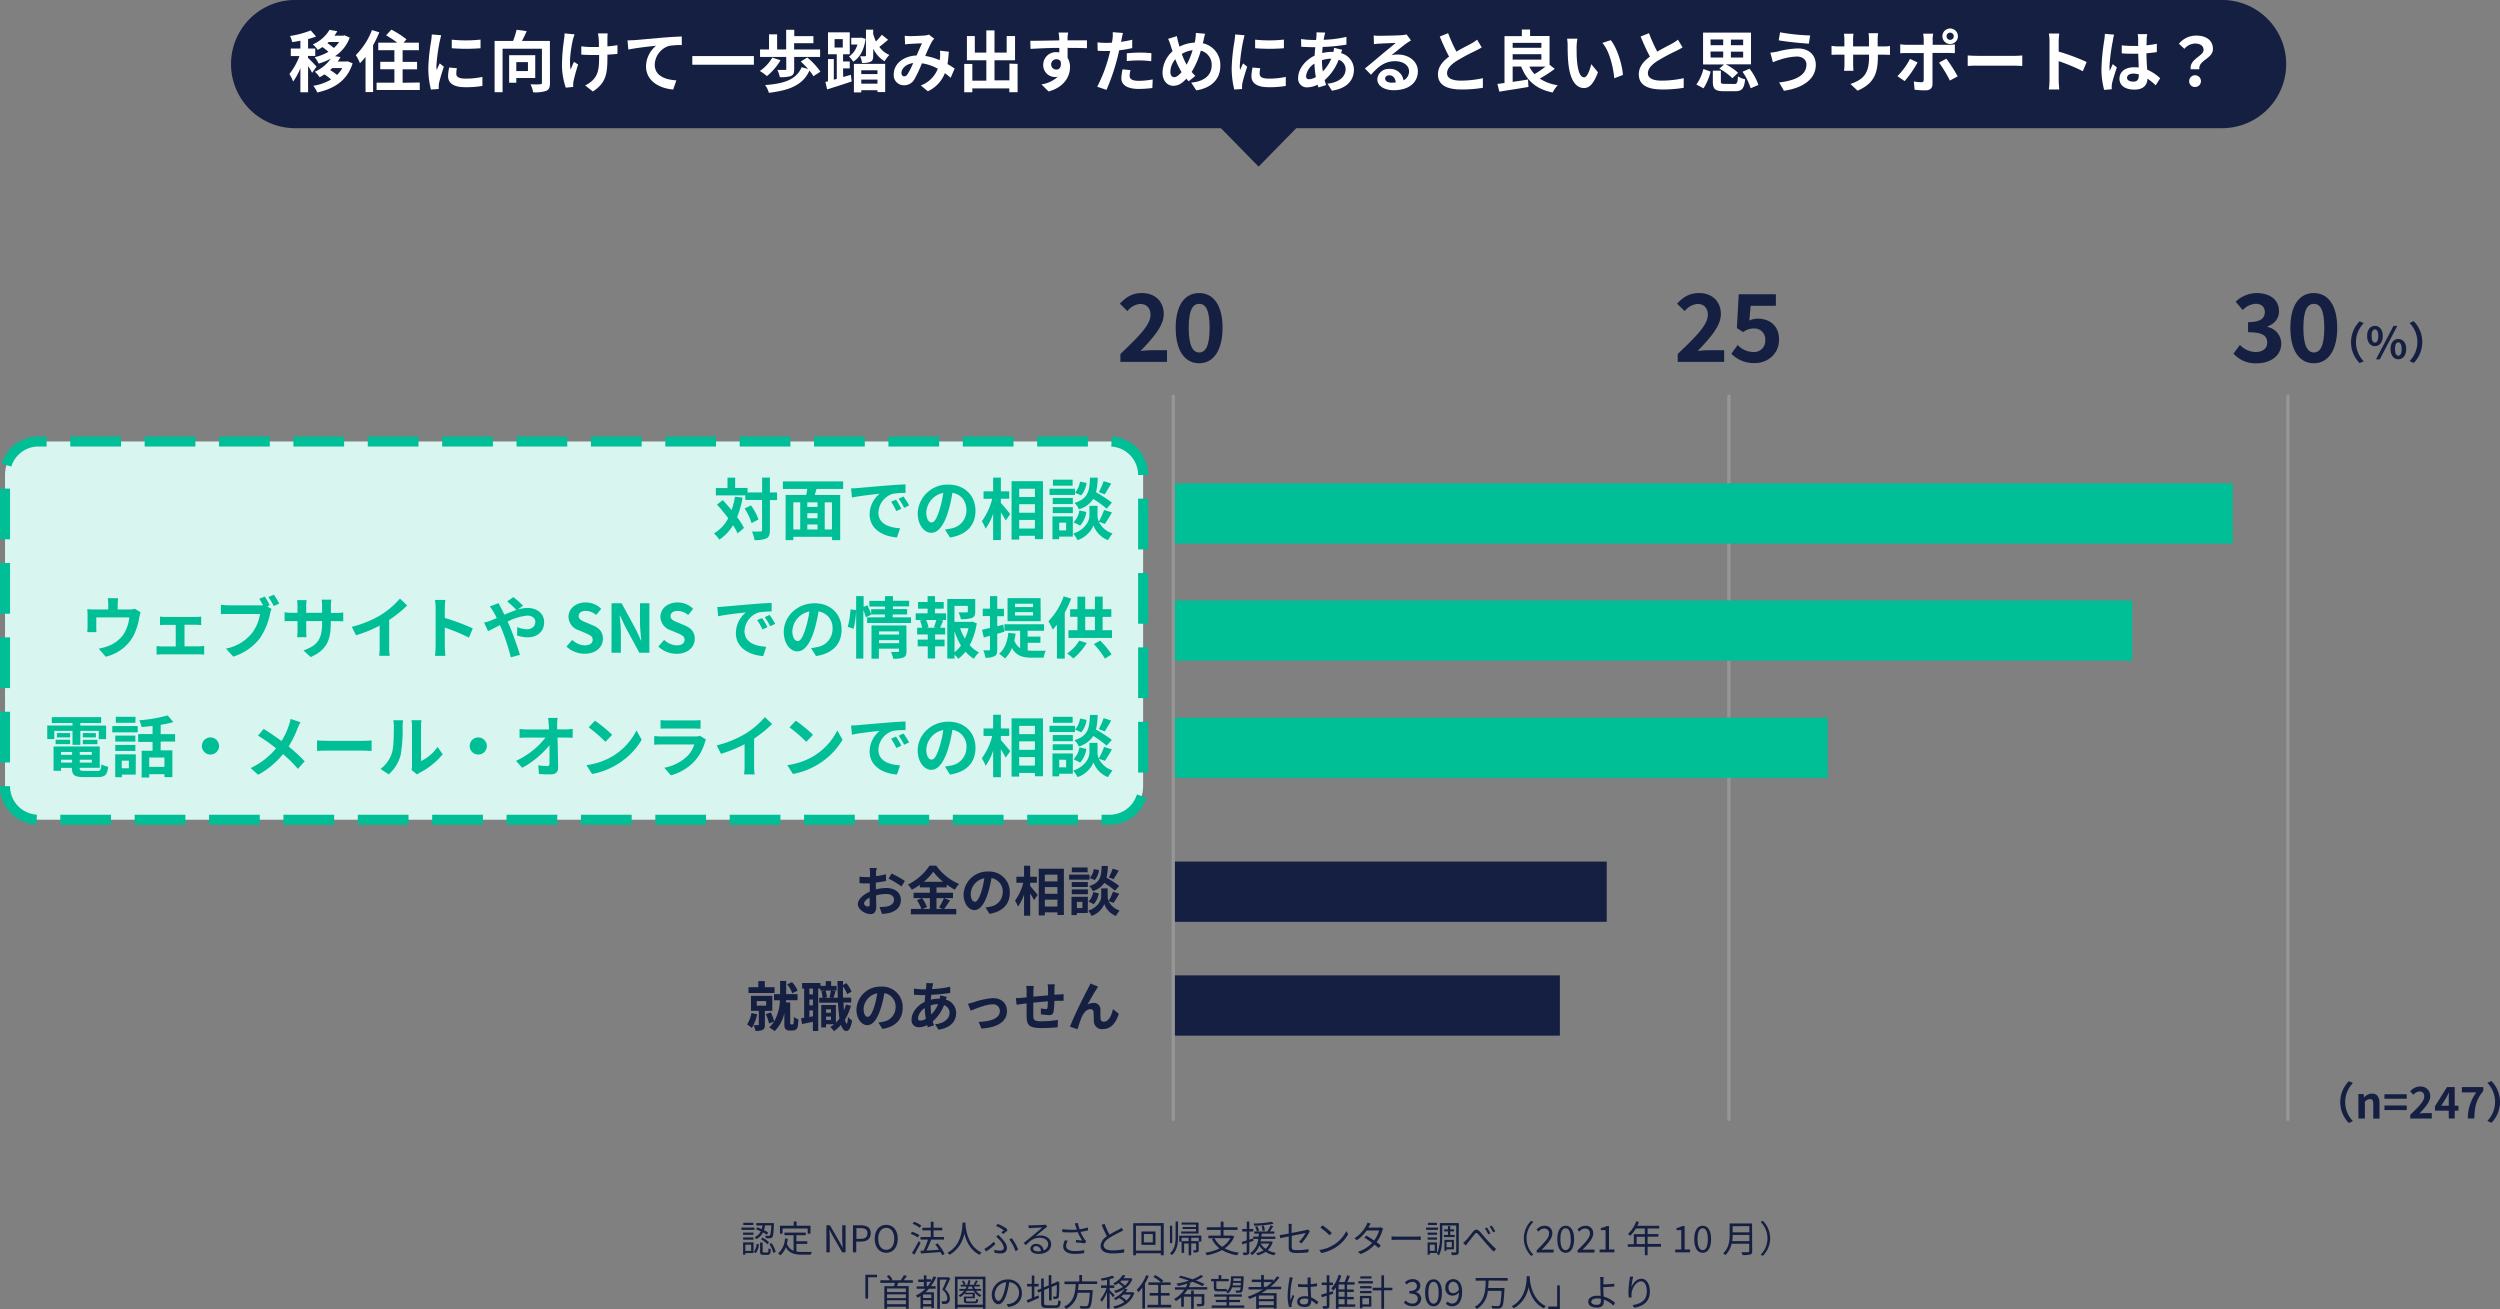 <svg xmlns="http://www.w3.org/2000/svg" viewBox="0 0 746.86 391.07"><rect x="0" y="0" width="746.86" height="391.07" fill="#808080" stroke="none"/><defs><style>.cls-1{fill:#d9f5ef;}.cls-2,.cls-6{fill:none;stroke-miterlimit:10;}.cls-2{stroke:#00be96;stroke-width:3px;stroke-dasharray:15.15 7.07;}.cls-3{fill:#141f42;}.cls-4{fill:#00be96;}.cls-5{fill:#fff;}.cls-6{stroke:#969696;stroke-linecap:round;}</style></defs><g id="レイヤー_2" data-name="レイヤー 2"><g id="レイヤー_5" data-name="レイヤー 5"><rect class="cls-1" x="1.5" y="131.89" width="340" height="113" rx="10"/><path class="cls-2" d="M1.5,234.89a10,10,0,0,0,10,10h320a10,10,0,0,0,10-10v-93a10,10,0,0,0-10-10H11.5a10,10,0,0,0-10,10v93Z"/><path class="cls-3" d="M334.71,105.75c5.41-5.16,9-8.68,9-11.68,0-2-1.12-3.27-3.11-3.27a5.42,5.42,0,0,0-3.8,2.15l-2.24-2.24c1.9-2,3.75-3.16,6.58-3.16,3.92,0,6.52,2.49,6.52,6.3,0,3.53-3.25,7.17-6.94,11,1-.11,2.4-.23,3.38-.23h4.54v3.48H334.71Z"/><path class="cls-3" d="M351.23,97.93c0-6.83,2.77-10.38,7-10.38s7,3.58,7,10.38-2.74,10.59-7,10.59S351.23,104.79,351.23,97.93Zm10.14,0c0-5.59-1.32-7.16-3.11-7.16s-3.14,1.57-3.14,7.16,1.35,7.37,3.14,7.37S361.37,103.56,361.37,97.93Z"/><path class="cls-3" d="M501.21,105.75c5.41-5.16,9-8.68,9-11.68,0-2-1.12-3.27-3.11-3.27a5.42,5.42,0,0,0-3.8,2.15L501,90.71c1.9-2,3.75-3.16,6.58-3.16,3.92,0,6.52,2.49,6.52,6.3,0,3.53-3.25,7.17-6.94,11,1-.11,2.4-.23,3.38-.23h4.54v3.48H501.21Z"/><path class="cls-3" d="M517.23,105.69l1.9-2.63a6.44,6.44,0,0,0,4.57,2.1,3.34,3.34,0,0,0,3.66-3.53,3.24,3.24,0,0,0-3.5-3.5,5,5,0,0,0-3.1,1.09L518.88,98l.56-10.08h11.09v3.44H523l-.4,4.4a5.87,5.87,0,0,1,2.5-.56c3.47,0,6.38,2,6.38,6.27s-3.42,7-7.25,7A9.44,9.44,0,0,1,517.23,105.69Z"/><path class="cls-3" d="M667.24,105.64l1.93-2.61a6.55,6.55,0,0,0,4.62,2.13c2.1,0,3.53-1,3.53-2.75,0-2-1.21-3.16-5.72-3.16v-3c3.81,0,5-1.26,5-3,0-1.57-1-2.49-2.77-2.49A5.69,5.69,0,0,0,670,92.64l-2.1-2.52a9.25,9.25,0,0,1,6.22-2.57c4,0,6.72,2,6.72,5.43,0,2.18-1.29,3.7-3.45,4.56v.14a5.09,5.09,0,0,1,4.12,5c0,3.69-3.33,5.85-7.28,5.85A8.79,8.79,0,0,1,667.24,105.64Z"/><path class="cls-3" d="M684.23,97.93c0-6.83,2.77-10.38,7-10.38s7,3.58,7,10.38-2.74,10.59-7,10.59S684.23,104.79,684.23,97.93Zm10.14,0c0-5.59-1.32-7.16-3.11-7.16s-3.14,1.57-3.14,7.16,1.35,7.37,3.14,7.37S694.37,103.56,694.37,97.93Z"/><path class="cls-3" d="M704.92,96l1.24.54a8.12,8.12,0,0,0,0,11.39l-1.24.55a8.88,8.88,0,0,1,0-12.48Z"/><path class="cls-3" d="M707.16,100.35c0-1.92,1-3,2.34-3s2.35,1.11,2.35,3-1,3.07-2.35,3.07S707.16,102.29,707.16,100.35Zm3.34,0c0-1.41-.44-1.95-1-1.95s-1,.54-1,1.95.43,2,1,2S710.5,101.77,710.5,100.35Zm4.55-3h1.13l-5.23,10h-1.13Zm-.9,6.92c0-1.94,1-3,2.34-3s2.35,1.1,2.35,3-1,3.07-2.35,3.07S714.15,106.16,714.15,104.24Zm3.34,0c0-1.42-.44-2-1-2s-1,.54-1,2,.43,2,1,2S717.49,105.66,717.49,104.24Z"/><path class="cls-3" d="M721.08,108.43l-1.24-.55a8.12,8.12,0,0,0,0-11.39l1.24-.54a8.89,8.89,0,0,1,0,12.48Z"/><path class="cls-3" d="M701.7,323l1.23.54a8.15,8.15,0,0,0,0,11.39l-1.23.55a8.88,8.88,0,0,1,0-12.48Z"/><path class="cls-3" d="M704.55,326.85h1.56l.14,1h0a3.35,3.35,0,0,1,2.36-1.15c1.58,0,2.25,1.1,2.25,2.93v4.54H709v-4.31c0-1.13-.31-1.52-1-1.52a2.05,2.05,0,0,0-1.51.82v5h-1.91Z"/><path class="cls-3" d="M712.35,326.9H719v1.35h-6.67Zm0,3.35H719v1.37h-6.67Z"/><path class="cls-3" d="M720.07,333c2.51-2.39,4.16-4,4.16-5.42a1.35,1.35,0,0,0-1.44-1.52,2.52,2.52,0,0,0-1.77,1l-1-1a3.86,3.86,0,0,1,3-1.47,2.81,2.81,0,0,1,3,2.93c0,1.63-1.51,3.32-3.22,5.12.48-.05,1.12-.11,1.57-.11h2.11v1.62h-6.45Z"/><path class="cls-3" d="M731.55,331.8h-4.11v-1.31l3.59-5.74h2.3v5.58h1.13v1.47h-1.13v2.33h-1.78Zm0-1.47v-1.87c0-.56,0-1.44.06-2h-.05c-.23.5-.49,1-.77,1.5l-1.49,2.37Z"/><path class="cls-3" d="M739.8,326.35h-4.33v-1.6h6.4v1.17c-2.18,2.67-2.54,4.55-2.69,8.21h-1.94A13,13,0,0,1,739.8,326.35Z"/><path class="cls-3" d="M744.3,335.43l-1.23-.55a8.15,8.15,0,0,0,0-11.39l1.23-.54a8.89,8.89,0,0,1,0,12.48Z"/><path class="cls-3" d="M225.39,367.42H221.5v-.68h3.89Zm-.3,6.92h-2.43v.5H222v-3.68h3.12Zm0-5.46H222v-.65h3.1Zm-3.1.8h3.1v.66H222Zm3.07-3.72h-3v-.66h3Zm-2.39,5.87v1.85h1.73v-1.85Zm2.51,2.15a4.39,4.39,0,0,0,.87-2.41l.66.17a4.63,4.63,0,0,1-.94,2.63Zm3.89-5.1a11.5,11.5,0,0,0-1.13-.71,4.3,4.3,0,0,1-2,2,2.9,2.9,0,0,0-.48-.58,3.68,3.68,0,0,0,1.82-1.74,11.23,11.23,0,0,0-1.43-.6l.41-.57c.41.13.85.32,1.29.5a8,8,0,0,0,.25-1.08h-1.85v-.71h5.25s0,.24,0,.34c-.1,2.59-.21,3.55-.49,3.86a.77.77,0,0,1-.65.32,7.87,7.87,0,0,1-1.28,0,1.71,1.71,0,0,0-.21-.73c.49,0,1,0,1.13,0s.29,0,.35-.11.29-1,.38-3h-1.86a10.11,10.11,0,0,1-.34,1.42,12,12,0,0,1,1.26.72Zm.16,5.28c.29,0,.34-.15.37-1.25a1.89,1.89,0,0,0,.69.31c-.08,1.33-.28,1.66-1,1.66h-1.22c-.82,0-1-.23-1-1V371.2h.76v2.64c0,.28,0,.32.37.32Zm-1.48-4.43a7.31,7.31,0,0,1,2,1.43l-.5.54a8.37,8.37,0,0,0-1.93-1.49Zm2.73,1.65a7.52,7.52,0,0,1,1.25,2.62l-.72.29a7.78,7.78,0,0,0-1.19-2.65Z"/><path class="cls-3" d="M237.94,373.87a10,10,0,0,0,1.78.14h2.82a2.53,2.53,0,0,0-.31.82h-2.55c-2.28,0-3.92-.4-4.92-2.26a5.92,5.92,0,0,1-1.64,2.46,4.19,4.19,0,0,0-.67-.55,6.37,6.37,0,0,0,2.06-4.48l.84.08c-.07.51-.16,1-.27,1.46a3.28,3.28,0,0,0,2,2.12V369h-2.73v-.77h6.37V369h-2.81v1.83h3.26v.76h-3.26Zm-4.17-5.31H233v-2.38h4.12v-1.25h.85v1.25h4.16v2.38h-.84V367h-7.49Z"/><path class="cls-3" d="M246.88,366.05h1.06l2.94,5.1.86,1.66h0c0-.82-.13-1.72-.13-2.56v-4.2h1v8.08h-1l-2.94-5.1-.86-1.66h-.05c.05.82.12,1.67.12,2.52v4.24h-1Z"/><path class="cls-3" d="M254.83,366.05h2.3c1.81,0,3,.62,3,2.38s-1.2,2.5-3,2.5h-1.33v3.2h-1Zm2.22,4.05c1.42,0,2.09-.52,2.09-1.67s-.72-1.54-2.14-1.54h-1.15v3.21Z"/><path class="cls-3" d="M261.31,370.07c0-2.59,1.42-4.16,3.45-4.16s3.44,1.57,3.44,4.16-1.42,4.2-3.44,4.2S261.31,372.65,261.31,370.07Zm5.85,0c0-2-1-3.27-2.4-3.27s-2.4,1.24-2.4,3.27.95,3.31,2.4,3.31S267.16,372.08,267.16,370.07Z"/><path class="cls-3" d="M274.22,369.69a9.14,9.14,0,0,0-2.17-1.07l.43-.63a9.4,9.4,0,0,1,2.18,1Zm.8,1.61c-.55,1.15-1.27,2.51-1.89,3.53l-.69-.53a33.92,33.92,0,0,0,2-3.53Zm-.25-4.5a8.72,8.72,0,0,0-2.14-1.2l.44-.6a7.81,7.81,0,0,1,2.16,1.13Zm6.67,8.19a6.84,6.84,0,0,0-.47-.94c-2.12.16-4.33.31-5.85.41l-.12-.82.91,0a25.36,25.36,0,0,0,1.32-3.31H275v-.78h3.06v-2h-2.51v-.77h2.51v-1.79h.83v1.79h2.61v.77h-2.61v2H282v.78H278.2c-.41,1-.92,2.3-1.41,3.25,1.14-.05,2.45-.13,3.74-.22a16.85,16.85,0,0,0-1.13-1.56l.69-.36a15.1,15.1,0,0,1,2.11,3.16Z"/><path class="cls-3" d="M288.43,365.26c0,.14,0,.32,0,.51.1,1.45.69,6.53,4.83,8.42a2.54,2.54,0,0,0-.61.67c-2.84-1.34-4-4.15-4.57-6.35a9.11,9.11,0,0,1-4.4,6.35,3,3,0,0,0-.66-.62c4.45-2.28,4.45-7.53,4.53-9Z"/><path class="cls-3" d="M294.57,373.86l-.52-.73a13.08,13.08,0,0,0,2.82-2.16l.5.66A14.41,14.41,0,0,1,294.57,373.86Zm4.21-.25c.51,0,1.11-.2,1.11-.91a4.6,4.6,0,0,0-1.41-2.41,11.64,11.64,0,0,0-.87-.83l.64-.57c.28.28.55.57.82.86,1,1.08,1.75,2,1.75,3.05,0,1.34-1.09,1.65-1.89,1.65a9.1,9.1,0,0,1-1.8-.18l-.12-.9A6.42,6.42,0,0,0,298.78,373.61Zm1.11-6.06a10.67,10.67,0,0,0-2.34-1.29l.51-.64a16.16,16.16,0,0,1,2.71,1.44l.2.58c-.25.22-.88.7-1.29,1l-.55-.52A8.44,8.44,0,0,0,299.89,367.55Zm1.63,2.75.72-.41a13.25,13.25,0,0,1,1.93,3.43l-.81.46A10.9,10.9,0,0,0,301.52,370.3Z"/><path class="cls-3" d="M308,366.06c.57,0,3.19-.09,3.77-.14a2.69,2.69,0,0,0,.6-.09l.5.64c-.2.14-.41.29-.61.45-.55.42-2.05,1.7-2.91,2.41a4.59,4.59,0,0,1,1.53-.23c1.83,0,3.14,1.1,3.14,2.58,0,1.78-1.46,2.92-3.79,2.92-1.49,0-2.41-.65-2.41-1.56a1.55,1.55,0,0,1,1.7-1.43,2.13,2.13,0,0,1,2.24,1.94,1.93,1.93,0,0,0,1.38-1.88c0-1.07-1-1.89-2.47-1.89-1.84,0-2.81.78-4.21,2.2l-.63-.65,3-2.46c.62-.51,2-1.66,2.55-2.16-.58,0-2.78.12-3.36.16-.25,0-.5,0-.73.06l0-.91A7.15,7.15,0,0,0,308,366.06Zm2.09,7.77a4.94,4.94,0,0,0,.89-.07,1.5,1.5,0,0,0-1.47-1.49.8.8,0,0,0-.88.7C308.62,373.5,309.22,373.83,310.08,373.83Z"/><path class="cls-3" d="M321.08,365.47l.93-.12a13.8,13.8,0,0,0,.51,1.88,14.25,14.25,0,0,0,2.45-.54l.1.86a16.14,16.14,0,0,1-2.28.45,12.24,12.24,0,0,0,1.24,2.27c.15.2.32.39.48.58l-.45.61a24.1,24.1,0,0,0-2.65-.29l.06-.74c.62.06,1.44.12,1.83.17a14.59,14.59,0,0,1-1.33-2.51,28.58,28.58,0,0,1-4.62,0l0-.89a23.52,23.52,0,0,0,4.34.14l-.32-1C321.28,366.1,321.18,365.75,321.08,365.47Zm-2.58,6.75c0,1,1,1.51,2.59,1.52a12.72,12.72,0,0,0,2.84-.27l-.05.88a16,16,0,0,1-2.83.24c-2.09,0-3.42-.77-3.42-2.27a4.41,4.41,0,0,1,.53-1.82l.86.19A2.87,2.87,0,0,0,318.5,372.22Z"/><path class="cls-3" d="M331.45,368.84c1-.63,2.22-1.21,2.83-1.54a7,7,0,0,0,.78-.52l.48.78c-.25.15-.52.3-.84.46a36.7,36.7,0,0,0-3.35,1.83c-1,.66-1.64,1.38-1.64,2.22s.87,1.48,2.61,1.48a16.39,16.39,0,0,0,3.52-.37v1a22,22,0,0,1-3.47.27c-2.07,0-3.57-.61-3.57-2.26a3.61,3.61,0,0,1,1.9-2.85c-.5-.9-1.08-2.19-1.59-3.39l.87-.36A24.3,24.3,0,0,0,331.45,368.84Z"/><path class="cls-3" d="M347.66,365.38V375h-.87v-.59h-7.43V375h-.82v-9.58Zm-.87,8.22v-7.41h-7.43v7.41Zm-1.6-5.7v4H341v-4Zm-.8.74h-2.66v2.51h2.66Z"/><path class="cls-3" d="M351.2,364.93h.73v4.39c0,2.17-.21,4.16-1.82,5.64a3.15,3.15,0,0,0-.6-.53c1.52-1.35,1.69-3.15,1.69-5.11Zm-1,6.44h-.69v-5.18h.69Zm8.69-2.24v1.78h-.76v-1.13h-2.26v1h2.24v2.6c0,.36-.06.56-.32.68a3.08,3.08,0,0,1-1.19.13,2.2,2.2,0,0,0-.21-.69h.81c.11,0,.14,0,.14-.14v-1.91h-1.47V375h-.77v-3.5h-1.35v2.78H353v-3.33h-.73v-1.78Zm-.83-.61h-5.18v-.63h4.41v-.73h-4v-.59h4v-.72H353v-.62h5.05Zm-3,1.26H353v1h2.09Z"/><path class="cls-3" d="M368.73,369.4a7.69,7.69,0,0,1-2.87,3.54,12.39,12.39,0,0,0,4.27,1.29,2.9,2.9,0,0,0-.52.77,12.11,12.11,0,0,1-4.54-1.57A14.75,14.75,0,0,1,360.5,375a2.6,2.6,0,0,0-.44-.77,14.78,14.78,0,0,0,4.27-1.27,8.21,8.21,0,0,1-2.28-2.8l.66-.23H361v-.8h3.68v-1.7h-4.17v-.79h4.17v-1.67h.84v1.67h4.19v.79h-4.19v1.7H368l.15,0Zm-5.92.49a6.94,6.94,0,0,0,2.29,2.59,6.56,6.56,0,0,0,2.45-2.59Z"/><path class="cls-3" d="M373.23,371.1V374c0,.45-.11.67-.39.8a3,3,0,0,1-1.36.15,3.45,3.45,0,0,0-.24-.76,8.28,8.28,0,0,0,1,0c.13,0,.19,0,.19-.19v-2.67q-.7.24-1.32.42L371,371l1.45-.43v-2.66H371.1v-.76h1.36v-2.2h.77v2.2h1.17v.76h-1.17v2.42l1.14-.36.11.73Zm7-.08a5.57,5.57,0,0,1-1.5,2.45,7.8,7.8,0,0,0,2.44.83,3.09,3.09,0,0,0-.5.7,7.39,7.39,0,0,1-2.57-1,7.27,7.27,0,0,1-2.4,1,2.51,2.51,0,0,0-.46-.61,7.41,7.41,0,0,0,2.24-.86,6.06,6.06,0,0,1-1.29-1.43,5.7,5.7,0,0,1-2.16,2.87,2.52,2.52,0,0,0-.56-.57,5.89,5.89,0,0,0,2.43-4.28h-1.5v-.69h1.61c0-.3.06-.6.08-.87H374.7v-.67h3.91a14.63,14.63,0,0,0,1-1.85l.77.25c-.31.53-.67,1.12-1,1.6h1.33v.67h-3.77c0,.27-.06.57-.09.87H381v.69h-4.29c0,.24-.09.5-.14.74h3.08l.14,0Zm.24-5.41a35.08,35.08,0,0,1-5.78.56,3.36,3.36,0,0,0-.2-.64A36.36,36.36,0,0,0,380,365Zm-4.86.71a10.5,10.5,0,0,1,.55,1.33l-.67.23a9,9,0,0,0-.52-1.4Zm1,5.17a5,5,0,0,0,1.46,1.59,4.18,4.18,0,0,0,1.16-1.59Zm.58-3.74a11.19,11.19,0,0,0-.29-1.5l.65-.11a11.79,11.79,0,0,1,.34,1.45Z"/><path class="cls-3" d="M385,369.37l-2.55.53-.16-.91c.49-.07,1.54-.25,2.71-.47v-1.89a6.77,6.77,0,0,0-.08-1h1a7,7,0,0,0-.07,1v1.72c1.87-.36,3.79-.76,4.26-.86a2.46,2.46,0,0,0,.58-.19l.65.5c-.08.11-.19.3-.27.44a16.44,16.44,0,0,1-2.25,3.2l-.77-.46a10.53,10.53,0,0,0,2-2.62l-4.16.84v3.28c0,.76.28,1,1.59,1a17.64,17.64,0,0,0,3.44-.32l-.05.95a24.23,24.23,0,0,1-3.45.21c-2.05,0-2.42-.52-2.42-1.61Z"/><path class="cls-3" d="M398.54,371.83a10.29,10.29,0,0,0,3.67-4.05l.53.93a10.84,10.84,0,0,1-3.69,3.92,12.11,12.11,0,0,1-4.33,1.71l-.58-.91A11.19,11.19,0,0,0,398.54,371.83Zm-.65-3.49-.69.69a23.38,23.38,0,0,0-2.74-2.3l.63-.67A23.54,23.54,0,0,1,397.89,368.34Z"/><path class="cls-3" d="M409,366.35a2.65,2.65,0,0,1-.23.39h3a2.12,2.12,0,0,0,.73-.11l.72.44a5.42,5.42,0,0,0-.26.6,11.09,11.09,0,0,1-1.72,3.42c.47.34.91.68,1.26,1l-.65.76c-.33-.3-.75-.64-1.2-1a10.39,10.39,0,0,1-4.19,2.79l-.8-.68a9.7,9.7,0,0,0,4.26-2.65c-.79-.57-1.62-1.15-2.33-1.59l.59-.6c.73.42,1.56.94,2.33,1.48a9.19,9.19,0,0,0,1.49-3h-3.72a12,12,0,0,1-2.91,2.91l-.74-.57a10.07,10.07,0,0,0,3.53-3.83,3.67,3.67,0,0,0,.35-.87l1,.32C409.3,365.78,409.1,366.15,409,366.35Z"/><path class="cls-3" d="M417.24,369.42h6a10.14,10.14,0,0,0,1.19-.06v1.08c-.22,0-.68-.05-1.18-.05h-6c-.61,0-1.19,0-1.53.05v-1.08C416,369.39,416.62,369.42,417.24,369.42Z"/><path class="cls-3" d="M429.58,367.42h-3.53v-.68h3.53Zm-2.43,6.9v.52h-.66v-3.68h2.81v3.16Zm2.15-5.44h-2.8v-.65h2.8Zm-2.8.8h2.8v.66h-2.8Zm2.78-3.72h-2.71v-.66h2.71Zm-2.13,5.87v1.83h1.47v-1.83Zm8.63,2.1c0,.48-.1.75-.41.88a5.13,5.13,0,0,1-1.66.14,3.63,3.63,0,0,0-.24-.8c.58,0,1.15,0,1.34,0s.22,0,.22-.23V366.1h-4.15v3.2c0,1.7-.12,4.12-1,5.73a2.81,2.81,0,0,0-.64-.45,11.26,11.26,0,0,0,.92-5.28v-3.92h5.65Zm-3.2-5v-1.05h-1.14v-.63h1.14v-.95h.67v.95h1.16v.63h-1.16v1.05h1.33v.63h-3.23v-.63Zm-.45,4.31v.42h-.62v-3.25h2.84v2.83Zm0-2.2v1.57h1.59V371Z"/><path class="cls-3" d="M437.9,370.58c.58-.58,1.51-1.84,2.15-2.61s1.23-.86,1.95-.12,1.51,1.77,2.2,2.51,1.76,1.89,2.75,2.78l-.7.79c-.84-.79-1.83-1.94-2.58-2.8s-1.56-1.85-2.06-2.42-.69-.44-1.06,0c-.52.62-1.43,1.83-2,2.52-.22.29-.47.65-.65.88l-.8-.84A6.36,6.36,0,0,0,437.9,370.58Zm7.35-2.12-.65.29a12.75,12.75,0,0,0-1-1.77l.62-.28A17.79,17.79,0,0,1,445.25,368.46Zm1.45-.59-.63.3a12,12,0,0,0-1.06-1.74l.61-.29A13.5,13.5,0,0,1,446.7,367.87Z"/><path class="cls-3" d="M457.42,364.71l.66.34a6.89,6.89,0,0,0,0,9.79l-.66.34a7.38,7.38,0,0,1,0-10.47Z"/><path class="cls-3" d="M459.07,373.53c2.37-2.35,3.7-3.76,3.7-5a1.38,1.38,0,0,0-1.48-1.53,2.29,2.29,0,0,0-1.68.94l-.58-.56a3.07,3.07,0,0,1,2.38-1.19,2.17,2.17,0,0,1,2.34,2.3c0,1.47-1.34,2.94-3.2,4.89.41,0,.9-.07,1.32-.07h2.27v.87h-5.07Z"/><path class="cls-3" d="M465.23,370.18c0-2.63,1-4,2.52-4s2.51,1.42,2.51,4-.95,4.09-2.51,4.09S465.23,372.81,465.23,370.18Zm4,0c0-2.3-.61-3.24-1.53-3.24s-1.54.94-1.54,3.24.62,3.29,1.54,3.29S469.28,372.48,469.28,370.18Z"/><path class="cls-3" d="M471.28,373.53c2.37-2.35,3.7-3.76,3.7-5a1.39,1.39,0,0,0-1.49-1.53,2.29,2.29,0,0,0-1.67.94l-.58-.56a3.07,3.07,0,0,1,2.38-1.19,2.17,2.17,0,0,1,2.34,2.3c0,1.47-1.34,2.94-3.2,4.89.41,0,.9-.07,1.32-.07h2.27v.87h-5.07Z"/><path class="cls-3" d="M477.87,373.29h1.79V367.5h-1.43v-.65a4.53,4.53,0,0,0,1.68-.57h.77v7h1.61v.84h-4.42Z"/><path class="cls-3" d="M496.21,372.45h-4V375h-.83v-2.52h-5.08v-.79h1.8v-3h3.28V367h-2.67a10.05,10.05,0,0,1-1.68,2.17,4.89,4.89,0,0,0-.7-.52,9.38,9.38,0,0,0,2.48-3.79l.82.19c-.15.39-.33.79-.5,1.16h6.55V367h-3.47v1.67h3.22v.77h-3.22v2.18h4Zm-4.81-.79v-2.18h-2.46v2.18Z"/><path class="cls-3" d="M500.47,373.29h1.8V367.5h-1.43v-.65a4.54,4.54,0,0,0,1.67-.57h.77v7h1.62v.84h-4.43Z"/><path class="cls-3" d="M506.15,370.18c0-2.63,1-4,2.52-4s2.51,1.42,2.51,4-.95,4.09-2.51,4.09S506.15,372.81,506.15,370.18Zm4.05,0c0-2.3-.62-3.24-1.53-3.24s-1.54.94-1.54,3.24.62,3.29,1.54,3.29S510.2,372.48,510.2,370.18Z"/><path class="cls-3" d="M523.46,373.78c0,.57-.16.85-.57,1a9,9,0,0,1-2.32.15,3.77,3.77,0,0,0-.34-.85c.91,0,1.79,0,2,0s.34-.08.34-.33v-2.2h-5.28a6.29,6.29,0,0,1-1.89,3.43,2.89,2.89,0,0,0-.61-.6c1.75-1.54,1.93-3.77,1.93-5.52V365.5h6.69Zm-.84-3v-1.85h-5a13.54,13.54,0,0,1-.12,1.85Zm-5-4.46v1.83h5V366.3Z"/><path class="cls-3" d="M526.63,375.18l-.66-.34a6.87,6.87,0,0,0,0-9.79l.66-.34a7.35,7.35,0,0,1,0,10.47Z"/><path class="cls-3" d="M262,380.82v.76h-2.66v6.36h-.81v-7.12Z"/><path class="cls-3" d="M268.34,383.2c-.12.35-.23.7-.36,1h3.49V391h-.83v-.62H265V391h-.81v-6.76h2.89a9.37,9.37,0,0,0,.26-1H263v-.76h2.84a9.18,9.18,0,0,0-.93-1.25l.71-.3a5.76,5.76,0,0,1,1,1.29l-.47.26h2.9a12.21,12.21,0,0,0,1-1.53l.89.23a12.26,12.26,0,0,1-1,1.3h2.77v.76Zm2.3,1.73H265V386h5.61Zm0,1.75H265v1.13h5.61Zm0,2.94v-1.17H265v1.17Z"/><path class="cls-3" d="M279.68,381.52a13,13,0,0,1-1.59,2.72h1.42V385h-2a13,13,0,0,1-1,1.06H279v4.74h-.78v-.5h-2.47v.65H275v-3.77c-.28.18-.58.36-.87.52a7.18,7.18,0,0,0-.52-.67,10.94,10.94,0,0,0,2.85-2h-2.61v-.73H276v-1.32h-1.68v-.73H276V381h.77v1.17h1.36v.61a11,11,0,0,0,.77-1.49Zm-1.45,5.19h-2.47v1.06h2.47Zm0,2.88v-1.16h-2.47v1.16Zm-1.09-5.35a13.89,13.89,0,0,0,1-1.32h-1.29v1.32Zm6.77-2.34c-.47,1-1.07,2.29-1.6,3.3a3.48,3.48,0,0,1,1.45,2.66,1.53,1.53,0,0,1-.56,1.43,1.59,1.59,0,0,1-.74.25,4.93,4.93,0,0,1-1,0,1.89,1.89,0,0,0-.24-.8,5,5,0,0,0,.93,0,1.21,1.21,0,0,0,.52-.13c.24-.13.33-.46.32-.86a3.29,3.29,0,0,0-1.5-2.47c.48-.94,1-2.1,1.35-3h-2.05V391H280v-9.42h3.22l.13,0Z"/><path class="cls-3" d="M294.41,381.4V391h-.8v-.46h-7.55V391h-.78V381.4Zm-.8,8.36v-7.61h-7.55v7.61Zm-2-4.15a3.85,3.85,0,0,0,1.59,1.33,2.38,2.38,0,0,0-.44.52,4.48,4.48,0,0,1-1.86-1.85h-2.1c-.13.19-.26.38-.41.56h2.84v1.68h-2.61v.67c0,.24.1.29.62.29h1.89c.38,0,.45-.1.49-.77a1.88,1.88,0,0,0,.59.21c-.06.9-.28,1.1-1,1.1h-2c-1,0-1.26-.15-1.26-.82v-1.18h2.63v-.69h-2.35v-.3a6.35,6.35,0,0,1-1.38,1.14,3.22,3.22,0,0,0-.48-.5,5.19,5.19,0,0,0,1.65-1.39h-1.41v-.54h1.77a5.06,5.06,0,0,0,.38-.73H287v-.53h.87a3.45,3.45,0,0,0-.56-1.07l.55-.18a3.61,3.61,0,0,1,.59,1.08l-.51.17h1a8,8,0,0,0,.34-1.36l.67.09c-.09.45-.19.88-.31,1.27h1.67l-.42-.14a9.77,9.77,0,0,0,.65-1.17l.63.19a9.89,9.89,0,0,1-.74,1.12h1.28v.53H291a6,6,0,0,0,.32.73h1.78v.54Zm-1-.54a5.8,5.8,0,0,1-.28-.73h-.91c-.1.25-.21.5-.33.73Z"/><path class="cls-3" d="M301.21,390.47l-.52-.82a7.16,7.16,0,0,0,.95-.14,3.32,3.32,0,0,0,2.79-3.27,3.06,3.06,0,0,0-2.94-3.19,20.78,20.78,0,0,1-.66,3.17c-.67,2.27-1.54,3.42-2.56,3.42s-2-1.12-2-2.93a4.69,4.69,0,0,1,4.81-4.48,4,4,0,0,1,4.21,4C305.33,388.59,303.82,390.13,301.21,390.47Zm-2.91-1.84c.52,0,1.1-.74,1.66-2.6a17.16,17.16,0,0,0,.62-3,3.85,3.85,0,0,0-3.41,3.57C297.17,388,297.81,388.63,298.3,388.63Z"/><path class="cls-3" d="M309,387.51c.4-.18.82-.36,1.25-.53l.17.73c-1.17.54-2.41,1.09-3.38,1.51l-.32-.81c.41-.14.94-.35,1.51-.59v-3.49h-1.41v-.78h1.41v-2.5H309v2.5h1.28v.78H309Zm6.34,2.47c.63,0,.74-.29.82-1.56a2.11,2.11,0,0,0,.74.32c-.13,1.5-.39,2-1.54,2h-2.7c-1.24,0-1.62-.3-1.62-1.47v-3.47l-.86.36-.32-.71,1.18-.5v-3h.79v2.65l1.47-.61v-3.06h.78v2.73l1.45-.61.18-.15.15-.12.58.22,0,.15a38.61,38.61,0,0,1-.11,4.12.73.73,0,0,1-.58.72,4.56,4.56,0,0,1-1,.08,2.65,2.65,0,0,0-.19-.71c.26,0,.61,0,.73,0s.28-.05.33-.29a31.8,31.8,0,0,0,.08-3.23l-1.53.64v4h-.78v-3.71l-1.47.63v3.81c0,.58.14.72.85.72Z"/><path class="cls-3" d="M322.22,383.59c0,.6-.08,1.2-.17,1.81h4.38s0,.26,0,.39c-.22,3.14-.44,4.35-.87,4.79a1.23,1.23,0,0,1-.93.36c-.39,0-1.1,0-1.84,0a1.77,1.77,0,0,0-.29-.79c.78.07,1.56.07,1.84.07s.41,0,.52-.12c.33-.28.54-1.36.72-3.9h-3.63a6.28,6.28,0,0,1-3.5,4.84,2.62,2.62,0,0,0-.58-.67c3-1.37,3.36-4.22,3.49-6.75H318v-.78h4.43V380.9h.83v1.91h4.51v.78Z"/><path class="cls-3" d="M332.5,387.6a10.91,10.91,0,0,0-1-1.37v4.71h-.79v-4.86a11.67,11.67,0,0,1-1.59,2.88,4.19,4.19,0,0,0-.41-.75,11.45,11.45,0,0,0,1.89-3.44h-1.68V384h1.79v-1.67c-.54.11-1.1.2-1.61.27a2.82,2.82,0,0,0-.25-.64,15.44,15.44,0,0,0,3.48-.88l.57.62a9.67,9.67,0,0,1-1.4.44V384h1.38v.77H331.5v.67c.34.29,1.28,1.25,1.5,1.51Zm6.38-1.33c-.93,2.76-3.25,4.1-5.89,4.7a2.9,2.9,0,0,0-.42-.69,8.7,8.7,0,0,0,3.34-1.32,8.61,8.61,0,0,0-1.57-1.19,11,11,0,0,1-1.08.63,2,2,0,0,0-.52-.56A7.09,7.09,0,0,0,336,385a9.08,9.08,0,0,1-2.75,1.28,2.88,2.88,0,0,0-.43-.66,7.94,7.94,0,0,0,2.66-1.17,9.15,9.15,0,0,0-1.37-1.1,11.2,11.2,0,0,1-1,.6,2.12,2.12,0,0,0-.53-.55,6.59,6.59,0,0,0,2.8-2.5l.81.14a5.79,5.79,0,0,1-.55.81h2l.16,0,.5.24A6.27,6.27,0,0,1,336,385l.82.15a8.7,8.7,0,0,1-.6.89h2l.16,0Zm-3.83-3.71a5.49,5.49,0,0,1-.43.4,9,9,0,0,1,1.42,1.09,5.15,5.15,0,0,0,1.22-1.49Zm.52,4.2a5.09,5.09,0,0,1-.64.57,7.61,7.61,0,0,1,1.59,1.17,5.36,5.36,0,0,0,1.31-1.74Z"/><path class="cls-3" d="M343.17,381.18a15.42,15.42,0,0,1-1.12,2.27v7.48h-.77v-6.3a12.1,12.1,0,0,1-1.22,1.45,5.38,5.38,0,0,0-.46-.79,12.25,12.25,0,0,0,2.81-4.34Zm6.72,8.63v.78h-7.08v-.78H346v-2.75h-2.53v-.78H346v-2.41H343.1v-.77h3.75a15,15,0,0,0-2.28-1.62l.54-.58a15,15,0,0,1,2.42,1.66l-.47.54h2.67v.77H346.8v2.41h2.61v.78H346.8v2.75Z"/><path class="cls-3" d="M354.74,385.25a9.33,9.33,0,0,1-1,1.37h2.1v-1.09h.79v1.09h3.16v2.75c0,.43-.08.63-.4.76a5.75,5.75,0,0,1-1.67.12,3.58,3.58,0,0,0-.27-.71h1.32c.17,0,.22,0,.22-.18v-2h-2.36V391h-.79v-3.63h-2.17v3h-.8v-2.82a8.89,8.89,0,0,1-1.58,1.13,3.42,3.42,0,0,0-.54-.61,8.72,8.72,0,0,0,3.05-2.79H351v-.72h3.25a8.59,8.59,0,0,0,.49-1.08c-.92.27-1.86.52-2.75.7a4.92,4.92,0,0,0-.56-.68,28.71,28.71,0,0,0,3.77-.9c-1-.36-2.12-.69-3.08-1l.56-.49c1.11.28,2.37.66,3.58,1.07a11.14,11.14,0,0,0,2.54-1.29l.67.45a12.9,12.9,0,0,1-2.19,1.21,23.78,23.78,0,0,1,2.54,1.05l-.61.6a24.29,24.29,0,0,0-2.95-1.26c-.35.14-.71.25-1.07.37l.47.13a10.41,10.41,0,0,1-.5,1.08h5.5v.72Z"/><path class="cls-3" d="M362.63,382.78h-.82v-.71h2.26v-1.14h.77v1.14h2.21v.71h-3.67v1.85c0,.33.08.45.37.45h1.87a4.39,4.39,0,0,0,.84-.07c0,.21.06.53.08.71a4.35,4.35,0,0,1-.91.06h-1.87c-.9,0-1.13-.31-1.13-1.16ZM371.7,390v.69H362V390h4.43v-1h-3.22v-.67h3.22v-.95h-3.69v-.69H371v.69h-3.79v.95h3.26v.67h-3.26v1Zm-3.62-5.39a3.52,3.52,0,0,1-1.3,1.83,1.8,1.8,0,0,0-.49-.54c1.25-.89,1.41-2.48,1.47-4.62h3.77s0,.23,0,.34c-.1,2.91-.21,3.92-.48,4.26a.8.8,0,0,1-.64.3,10.8,10.8,0,0,1-1.15,0,1.66,1.66,0,0,0-.18-.65c.44,0,.82,0,1,0a.31.31,0,0,0,.33-.13,1.92,1.92,0,0,0,.21-.83Zm2.57-.6c0-.22,0-.48.06-.77h-2.35a5.88,5.88,0,0,1-.13.77Zm-2.17-2.11c0,.26,0,.52-.05.77h2.3l0-.77Z"/><path class="cls-3" d="M378.59,385.18c-.57.4-1.16.79-1.77,1.14h4.55v4.6h-.84v-.31h-4.46V391h-.8v-3.8c-.66.32-1.34.61-2,.87a5.34,5.34,0,0,0-.52-.68,21.41,21.41,0,0,0,4.52-2.17H373v-.74h3.76V383h-2.8v-.73h2.8v-1.37h.81v1.37h2.72v.46a13.06,13.06,0,0,0,1.25-1.46l.69.38a17,17,0,0,1-2.67,2.76h3.17v.74Zm1.94,1.83h-4.46v1.09h4.46Zm0,2.89v-1.15h-4.46v1.15Zm-2.21-5.46A17.51,17.51,0,0,0,380,383h-2.44v1.41Z"/><path class="cls-3" d="M386,382.47a27.22,27.22,0,0,0-.55,4.43,11.36,11.36,0,0,0,.11,1.53c.18-.49.44-1.16.63-1.61l.45.35c-.26.77-.67,1.89-.78,2.43a1.68,1.68,0,0,0,0,.49c0,.11,0,.27,0,.39l-.77,0a13.24,13.24,0,0,1-.42-3.47,31.53,31.53,0,0,1,.51-4.63,7.37,7.37,0,0,0,.06-.79l1,.08A6.33,6.33,0,0,0,386,382.47Zm5.56-.15c0,.29,0,.81,0,1.33.67-.06,1.31-.15,1.9-.26v.85a18.71,18.71,0,0,1-1.9.21c0,1.11.08,2.21.13,3.14a7.27,7.27,0,0,1,2.17,1.41l-.48.74a8.44,8.44,0,0,0-1.66-1.27v.23c0,.9-.42,1.77-1.9,1.77s-2.29-.59-2.29-1.58.82-1.66,2.26-1.66a5.54,5.54,0,0,1,1,.1c0-.84-.1-1.92-.11-2.82l-1.06,0c-.62,0-1.2,0-1.85-.08v-.82c.63.05,1.21.08,1.87.08l1,0v-1.36a4.91,4.91,0,0,0-.05-.67h1Q391.54,382,391.52,382.32Zm-1.93,7.36c.93,0,1.2-.48,1.2-1.2,0-.11,0-.25,0-.39a3.75,3.75,0,0,0-1.12-.17c-.83,0-1.41.35-1.41.89S388.8,389.68,389.59,389.68Z"/><path class="cls-3" d="M398.29,386.47l-1.15.37V390c0,.46-.1.7-.38.84a3.72,3.72,0,0,1-1.45.14,3.15,3.15,0,0,0-.24-.78c.49,0,.95,0,1.09,0s.19,0,.19-.21v-2.89l-1.48.45-.18-.79c.45-.11,1-.28,1.66-.46v-2.4h-1.48v-.75h1.48v-2.2h.79v2.2h1.07v.75h-1.07v2.17l1.06-.31Zm6.58,3.92h-5V391h-.78V384.6a7.34,7.34,0,0,1-.82,1,4.21,4.21,0,0,0-.55-.68,9.71,9.71,0,0,0,2.18-4.06l.78.2A14.17,14.17,0,0,1,400,383h1.68a14.11,14.11,0,0,0,.75-2l.86.2c-.24.6-.54,1.28-.8,1.84h2.19v.73h-2.25v1.48h2v.7h-2v1.5h2v.71h-2v1.53h2.43Zm-3.18-6.67H399.9v1.48h1.79Zm0,2.18H399.9v1.5h1.79Zm-1.79,3.74h1.79v-1.53H399.9Z"/><path class="cls-3" d="M410.14,383.42h-4.33v-.68h4.33Zm-.44,6.92H407v.5h-.73v-3.68h3.39Zm-3.38-6.11h3.41v.65h-3.41Zm0,1.45h3.41v.66h-3.41Zm3.41-3.72h-3.35v-.66h3.35ZM407,387.83v1.85H409v-1.85Zm8.94-2.37h-2.46V391h-.81v-5.5h-2.58v-.8h2.58V381h.81v3.71H416Z"/><path class="cls-3" d="M419.41,389.17l.51-.66a2.68,2.68,0,0,0,2,.92,1.47,1.47,0,0,0,1.64-1.44c0-.93-.65-1.55-2.51-1.55v-.77c1.66,0,2.24-.65,2.24-1.47a1.23,1.23,0,0,0-1.37-1.25,2.34,2.34,0,0,0-1.67.8l-.54-.63a3.19,3.19,0,0,1,2.25-1c1.36,0,2.35.71,2.35,2a1.92,1.92,0,0,1-1.43,1.86v0a2.07,2.07,0,0,1,1.7,2,2.32,2.32,0,0,1-2.58,2.23A3.35,3.35,0,0,1,419.41,389.17Z"/><path class="cls-3" d="M425.74,386.18c0-2.63,1-4,2.52-4s2.51,1.42,2.51,4-.95,4.09-2.51,4.09S425.74,388.81,425.74,386.18Zm4.05,0c0-2.3-.62-3.24-1.53-3.24s-1.54.94-1.54,3.24.61,3.29,1.54,3.29S429.79,388.48,429.79,386.18Z"/><path class="cls-3" d="M431.94,389.44l.56-.62a1.68,1.68,0,0,0,1.29.61c1.1,0,2-.85,2.08-3.36a2.53,2.53,0,0,1-1.84,1,2.13,2.13,0,0,1-2.24-2.43,2.36,2.36,0,0,1,2.31-2.51c1.55,0,2.7,1.25,2.7,3.77,0,3.15-1.42,4.36-3,4.36A2.45,2.45,0,0,1,431.94,389.44Zm2.26-3.11a2.14,2.14,0,0,0,1.65-1.07c-.14-1.51-.75-2.33-1.75-2.33-.77,0-1.37.68-1.37,1.72S433.22,386.33,434.2,386.33Z"/><path class="cls-3" d="M444.69,382.55c0,.72-.06,1.48-.13,2.24h4.88s0,.29,0,.4c-.2,3.54-.37,4.85-.8,5.31a1.26,1.26,0,0,1-.94.4,15.09,15.09,0,0,1-1.93,0,1.6,1.6,0,0,0-.29-.8,18.11,18.11,0,0,0,1.92.09.65.65,0,0,0,.51-.14c.33-.3.52-1.51.67-4.42h-4.11a6.86,6.86,0,0,1-3.3,5.42,2.15,2.15,0,0,0-.6-.64c3.05-1.62,3.21-5,3.27-7.81h-3v-.8h9.57v.8Z"/><path class="cls-3" d="M457,381.26c0,.14,0,.32,0,.51.1,1.45.69,6.53,4.83,8.42a2.54,2.54,0,0,0-.61.67c-2.84-1.34-4.05-4.15-4.58-6.35a9,9,0,0,1-4.4,6.35,2.64,2.64,0,0,0-.66-.62c4.46-2.28,4.46-7.53,4.54-9Z"/><path class="cls-3" d="M462.53,391.07v-.76h2.66V384H466v7.11Z"/><path class="cls-3" d="M479,382.58c0,.3,0,.69,0,1.12.87,0,2.27-.07,3.26-.2l0,.83c-1,.1-2.38.16-3.29.18v.08c0,.73.06,1.8.11,2.75a8.82,8.82,0,0,1,3.42,1.87l-.52.84a7.87,7.87,0,0,0-2.86-1.83c0,.29,0,.54,0,.74,0,.9-.55,1.67-2,1.67s-2.64-.48-2.64-1.74c0-1,.87-1.8,2.78-1.8a5.82,5.82,0,0,1,.93.07c0-.89-.09-1.91-.09-2.57s0-1.54,0-2a5.15,5.15,0,0,0-.09-1.09h1.05C479.08,381.72,479,382.25,479,382.58Zm-1.93,7.23c.8,0,1.19-.38,1.19-1.14V388a5,5,0,0,0-1.08-.11c-1.14,0-1.79.4-1.79,1S476,389.81,477.1,389.81Z"/><path class="cls-3" d="M487.37,384.51c.45-1.13,1.59-2.5,3-2.5s2.51,1.46,2.51,3.77c0,3.06-1.91,4.4-4.64,4.9l-.52-.8c2.39-.35,4.26-1.33,4.26-4.09,0-1.74-.59-3-1.75-3-1.38,0-2.65,2-2.78,3.44a4.81,4.81,0,0,0,0,1.36l-.85.06a14.35,14.35,0,0,1-.12-1.75,29.5,29.5,0,0,1,.34-3.55c.05-.33.07-.65.09-.95l1,0A21.05,21.05,0,0,0,487.37,384.51Z"/><path class="cls-4" d="M221.84,148.66a27.26,27.26,0,0,1-1.64,5.83,19.81,19.81,0,0,1,2.06,3.24l-1.9,1.62a18.67,18.67,0,0,0-1.36-2.46,13.45,13.45,0,0,1-4.1,4.32,10.5,10.5,0,0,0-1.61-1.86,11.06,11.06,0,0,0,4.27-4.54c-1.06-1.42-2.24-2.84-3.35-4.06l1.71-1.35c.86.92,1.76,1.95,2.64,3a23.56,23.56,0,0,0,1-4Zm10.32.74H230v9c0,1.34-.24,2-1,2.42a8,8,0,0,1-3.6.52,9.8,9.8,0,0,0-.76-2.56c1.12.06,2.2,0,2.54,0s.48-.1.48-.42v-9h-5V148h-8.8v-2.2h3.48V142.7h2.28v3.06h3.7v1.36h4.36v-4.44H230v4.44h2.14Zm-7.8,1.59a15.7,15.7,0,0,1,2.22,4.22l-2.06,1.06a16.66,16.66,0,0,0-2.06-4.36Z"/><path class="cls-4" d="M243.94,146.06c-.18.62-.38,1.22-.54,1.8H251v13.51h-2.42v-1H237v1h-2.3V147.86h6.16c.12-.58.24-1.2.32-1.8h-7.3v-2.24h18v2.24ZM237,158.17h2.06v-8.11H237Zm7.24-8.11h-3.06v1.39h3.06Zm0,3.25h-3.06v1.52h3.06Zm-3.06,4.86h3.06v-1.48h-3.06Zm7.36-8.11h-2.16v8.11h2.16Z"/><path class="cls-4" d="M256.22,145.8c1.68-.14,5-.44,8.64-.74,2.06-.18,4.24-.3,5.66-.36l0,2.56a20.78,20.78,0,0,0-3.86.28,6.09,6.09,0,0,0-4.24,5.61c0,3.3,3.08,4.48,6.48,4.66l-.94,2.74c-4.2-.28-8.16-2.52-8.16-6.86a8,8,0,0,1,3-6.19c-1.88.2-6,.64-8.28,1.14l-.27-2.74C255.06,145.88,255.84,145.84,256.22,145.8ZM269.28,152l-1.52.68a15.88,15.88,0,0,0-1.56-2.79l1.48-.62A25,25,0,0,1,269.28,152Zm2.32-1-1.5.72a17.71,17.71,0,0,0-1.64-2.71l1.46-.68A28.7,28.7,0,0,1,271.6,151Z"/><path class="cls-4" d="M283.8,160.57l-1.5-2.38a15.38,15.38,0,0,0,1.86-.32,5.43,5.43,0,0,0,4.56-5.36c0-2.77-1.5-4.83-4.2-5.29a40.57,40.57,0,0,1-1.2,5.43c-1.2,4-2.92,6.52-5.1,6.52s-4.06-2.44-4.06-5.82a8.89,8.89,0,0,1,9.18-8.57c5,0,8.08,3.44,8.08,7.81C291.42,156.81,288.84,159.79,283.8,160.57Zm-5.5-4.48c.84,0,1.62-1.26,2.44-4a30.14,30.14,0,0,0,1.06-4.85,6.31,6.31,0,0,0-5.08,5.81C276.72,155.11,277.52,156.09,278.3,156.09Z"/><path class="cls-4" d="M299,150.25c.7.76,2.4,2.82,2.8,3.32l-1.36,1.94c-.3-.64-.88-1.58-1.44-2.48v8.32H296.7v-7.9a17.15,17.15,0,0,1-2.26,4.5,12.33,12.33,0,0,0-1.12-2.24,19.43,19.43,0,0,0,3.1-6.69h-2.59v-2.24h2.87v-4.1H299v4.1h2.5V149H299Zm12.58-6.49v17.31h-2.4v-1h-4.7v1.14h-2.28V143.76Zm-7.1,2.24v2.48h4.7V146Zm0,4.63v2.54h4.7v-2.54Zm4.7,7.26v-2.56h-4.7v2.56Z"/><path class="cls-4" d="M321.14,147.86h-7.6V146h7.6Zm-.64,12.45h-4.08v.78h-2v-6.82h6.08Zm0-9.72h-6v-1.83h6Zm-6,.92h6v1.78h-6Zm5.94-6.41h-5.88v-1.8h5.88Zm-4,11.05v2.3h2.06v-2.3Zm11.82-.28a6.83,6.83,0,0,0,4.1,3.5,18.79,18.79,0,0,0-1.36,2,7.4,7.4,0,0,1-4.32-4.4,8,8,0,0,1-4.76,4.4,10,10,0,0,0-1.3-1.94c3.82-1.34,4.84-4,4.84-5.3v-3h2.42v3a4.31,4.31,0,0,0,.38,1.68,21.62,21.62,0,0,0,1.58-3.46l2.34.72a38.47,38.47,0,0,1-2.1,3.44Zm-7.54.16a6.39,6.39,0,0,0,1.74-3.52l2.08.42a7.64,7.64,0,0,1-1.86,4.08Zm9.88-4.06a29.9,29.9,0,0,0-4-2.91,7.5,7.5,0,0,1-4.28,3.07,5.83,5.83,0,0,0-1.32-1.88c4.16-1.31,4.48-3.59,4.64-7.55h2.3a21.1,21.1,0,0,1-.5,4.36,41.58,41.58,0,0,1,4.74,3.1Zm-6-7.71A7.13,7.13,0,0,1,323,148l-1.86-.8a6.47,6.47,0,0,0,1.5-3.3Zm7.36.2c-.66,1.16-1.38,2.38-1.94,3.22l-1.76-.68a17.57,17.57,0,0,0,1.44-3.26Z"/><path class="cls-4" d="M35.16,180.54v1.54h3.48a4.87,4.87,0,0,0,1.66-.22L42,182.92a13.35,13.35,0,0,0-.4,1.6,18.63,18.63,0,0,1-1.86,5.66,12.71,12.71,0,0,1-8.16,6l-2.08-2.4a16.29,16.29,0,0,0,2.82-.78,9.79,9.79,0,0,0,4.54-3.42,11.87,11.87,0,0,0,1.78-5.14H28.76v2.92c0,.46,0,1.08.06,1.48H26.06a15.17,15.17,0,0,0,.1-1.68V183.7a12.77,12.77,0,0,0-.1-1.72,16.59,16.59,0,0,0,2,.1h4.28v-1.54a9.88,9.88,0,0,0-.16-1.84H35.3A14.54,14.54,0,0,0,35.16,180.54Z"/><path class="cls-4" d="M49.38,184.3h9.16a13.61,13.61,0,0,0,1.56-.1v2.52c-.5,0-1.1-.08-1.56-.08H55.12v6.44h4.36c.54,0,1.1-.08,1.52-.12v2.62a10.54,10.54,0,0,0-1.52-.1H48.42a11.81,11.81,0,0,0-1.64.1V193a15.45,15.45,0,0,0,1.64.12H52.5v-6.44H49.38c-.42,0-1.14,0-1.58.08V184.2A10.48,10.48,0,0,0,49.38,184.3Z"/><path class="cls-4" d="M80.58,180.82l-.74.3,1.28.84a6.53,6.53,0,0,0-.44,1.38,20.63,20.63,0,0,1-3,7.28,16,16,0,0,1-8,5.54l-2.18-2.4a13.11,13.11,0,0,0,7.84-4.7,12.57,12.57,0,0,0,2.34-5.64h-9.3c-.92,0-1.86,0-2.38.08v-2.82a22.27,22.27,0,0,0,2.38.16h9.26a8.39,8.39,0,0,0,.94,0c-.34-.66-.74-1.36-1.12-1.94l1.64-.68A26.38,26.38,0,0,1,80.58,180.82Zm2.86-.5-1.66.72a25.91,25.91,0,0,0-1.6-2.7l1.66-.66C82.34,178.4,83.06,179.62,83.44,180.32Z"/><path class="cls-4" d="M92.8,196.3l-2.14-2c3.86-1.34,5.56-3.06,5.56-8v-.76H91.48v2.72c0,.88.06,1.7.08,2.1h-2.8a16.17,16.17,0,0,0,.12-2.1v-2.72h-1.7c-1,0-1.72,0-2.16.08V182.9a13,13,0,0,0,2.16.18h1.7v-2c0-.58-.06-1.2-.12-1.8H91.6a12.22,12.22,0,0,0-.12,1.8v2h4.74V181a13.2,13.2,0,0,0-.12-1.86H99a12.6,12.6,0,0,0-.14,1.86v2.1h1.48a11.85,11.85,0,0,0,2.2-.14v2.66c-.44,0-1.14-.06-2.2-.06H98.82v.66C98.82,191.16,97.62,194.18,92.8,196.3Z"/><path class="cls-4" d="M113.84,183.68a25.64,25.64,0,0,0,5.64-4.86l2.16,2.06a36.68,36.68,0,0,1-5.38,4.34v8.08a13.75,13.75,0,0,0,.18,2.62h-3.16a22.4,22.4,0,0,0,.14-2.62v-6.4a40.08,40.08,0,0,1-7.06,2.88l-1.26-2.52A32.16,32.16,0,0,0,113.84,183.68Z"/><path class="cls-4" d="M130.14,181.62a13.88,13.88,0,0,0-.2-2.4h3.12a21.74,21.74,0,0,0-.18,2.4v3a65.32,65.32,0,0,1,8.36,3.1l-1.14,2.76a57.77,57.77,0,0,0-7.22-3v5.66c0,.58.1,2,.18,2.8h-3.12a22,22,0,0,0,.2-2.8Z"/><path class="cls-4" d="M146.6,185.4l1.8-.76c-.28-.6-.58-1.18-.88-1.7a16.91,16.91,0,0,0-1.18-1.76l2.6-1c.18.36.58,1.18.8,1.56.3.58.62,1.22.94,1.9,1.22-.54,2.44-1,3.6-1.42a32.71,32.71,0,0,0-2.76-2.56l1.84-1.28a30.92,30.92,0,0,1,2.9,2.56l-1.58,1.16a10.21,10.21,0,0,1,2.88-.48c3.1,0,5,1.88,5,4.2,0,2.8-1.92,4.58-5,4.58a9.84,9.84,0,0,1-3.08-.56l.06-2.52a7.56,7.56,0,0,0,2.78.68c1.5,0,2.6-.82,2.6-2.26,0-1-.9-1.84-2.4-1.84a16.4,16.4,0,0,0-5.88,1.8c.2.42.38.84.56,1.24.94,2.18,2.48,6.46,3.14,8.7l-2.74.72A62,62,0,0,0,149.9,188c-.18-.42-.36-.84-.54-1.24-1.44.72-2.7,1.4-3.56,1.78L144.62,186A16.66,16.66,0,0,0,146.6,185.4Z"/><path class="cls-4" d="M169.24,193.16l1.7-2a5.82,5.82,0,0,0,3.76,1.64c1.54,0,2.36-.66,2.36-1.7s-.9-1.44-2.22-2l-2-.84a4.29,4.29,0,0,1-3-4c0-2.42,2.12-4.28,5.12-4.28a6.57,6.57,0,0,1,4.64,1.9l-1.5,1.86A4.72,4.72,0,0,0,175,182.5c-1.3,0-2.12.58-2.12,1.56s1,1.44,2.3,1.94l1.94.82c1.8.74,3,1.88,3,4,0,2.42-2,4.48-5.44,4.48A7.89,7.89,0,0,1,169.24,193.16Z"/><path class="cls-4" d="M182.7,180.22h3l4.3,7.9,1.48,3.2h.1c-.14-1.54-.38-3.5-.38-5.18v-5.92H194V195h-3l-4.28-7.92-1.5-3.18h-.1c.14,1.6.36,3.46.36,5.16V195h-2.8Z"/><path class="cls-4" d="M196.69,193.16l1.71-2a5.82,5.82,0,0,0,3.76,1.64c1.54,0,2.36-.66,2.36-1.7s-.9-1.44-2.22-2l-2-.84a4.3,4.3,0,0,1-3-4c0-2.42,2.13-4.28,5.13-4.28a6.57,6.57,0,0,1,4.64,1.9l-1.5,1.86a4.72,4.72,0,0,0-3.14-1.22c-1.3,0-2.12.58-2.12,1.56s1,1.44,2.3,1.94l1.94.82c1.8.74,3,1.88,3,4,0,2.42-2,4.48-5.44,4.48A7.91,7.91,0,0,1,196.69,193.16Z"/><path class="cls-4" d="M216.21,181.22c1.69-.14,5-.44,8.65-.74,2.06-.18,4.24-.3,5.66-.36l0,2.56a20.78,20.78,0,0,0-3.86.28,6.08,6.08,0,0,0-4.24,5.6c0,3.3,3.08,4.48,6.48,4.66L228,196c-4.2-.28-8.16-2.52-8.16-6.86a8,8,0,0,1,3-6.18c-1.88.2-6,.64-8.29,1.14l-.26-2.74C215.05,181.3,215.83,181.26,216.21,181.22Zm13.07,6.14-1.52.68a15.43,15.43,0,0,0-1.56-2.78l1.48-.62A24.82,24.82,0,0,1,229.28,187.36Zm2.32-1-1.5.72a17.59,17.59,0,0,0-1.64-2.7l1.46-.68A29.92,29.92,0,0,1,231.6,186.38Z"/><path class="cls-4" d="M243.8,196l-1.5-2.38a15.38,15.38,0,0,0,1.86-.32,5.43,5.43,0,0,0,4.56-5.36,4.94,4.94,0,0,0-4.2-5.28,40.45,40.45,0,0,1-1.2,5.42c-1.2,4-2.92,6.52-5.11,6.52s-4.06-2.44-4.06-5.82c0-4.62,4-8.56,9.19-8.56,5,0,8.08,3.44,8.08,7.8S248.84,195.2,243.8,196Zm-5.51-4.48c.85,0,1.63-1.26,2.45-4a30,30,0,0,0,1.06-4.84,6.31,6.31,0,0,0-5.09,5.8C236.71,190.52,237.51,191.5,238.29,191.5Z"/><path class="cls-4" d="M253.27,187.26a26.15,26.15,0,0,0,.82-5.22l1.68.22a26.34,26.34,0,0,1-.78,5.58Zm18.89-2.84v1.7h-13.1v-1.7h5.3v-.86h-4.14l0,.1-1.56.76a16.72,16.72,0,0,0-.74-2.2v14.54h-2.15V178.1H258v3.2l1.14-.48a23.86,23.86,0,0,1,1.12,2.72V182h4.14v-.8h-4.68v-1.7h4.68V178.1h2.36v1.36h4.84v1.7h-4.84v.8H271v1.6h-4.3v.86Zm-1.34,10.08c0,1-.2,1.6-.92,1.92a7.65,7.65,0,0,1-3.08.34,7.88,7.88,0,0,0-.64-2c.82.06,1.76,0,2,0s.38-.08.38-.32v-.66h-6v3h-2.2v-9.92h10.42Zm-8.22-5.88v.94h6v-.94Zm6,3.54v-.92h-6v.92Z"/><path class="cls-4" d="M279.29,183.22h3.35v2H281l.78.2c-.34.74-.64,1.52-.92,2.12h1.5v2h-3v1.54h2.83v2h-2.83v3.64h-2.2v-3.64h-3v-2h3v-1.54H274v-2h1.5a11.39,11.39,0,0,0-.66-2.14l.72-.18h-2v-2h3.56v-1.38h-2.86v-2h2.86v-1.74h2.2v1.74h2.61v2h-2.61Zm-.29,4.14a20.64,20.64,0,0,0,.72-2.14h-3.05a9,9,0,0,1,.71,2.14l-.65.18h2.91Zm12.8-1.16a20.43,20.43,0,0,1-2.1,6.54,9.65,9.65,0,0,0,2.78,2.18,8.23,8.23,0,0,0-1.54,1.88,10.51,10.51,0,0,1-2.5-2.12,11,11,0,0,1-2.18,2.14,6.9,6.9,0,0,0-1.1-1.24v1.18H283V178.94h8.34v3.76c0,1-.22,1.6-1,1.92a9.27,9.27,0,0,1-3.3.34,8.16,8.16,0,0,0-.68-2c1,0,2.08,0,2.38,0s.4-.08.4-.3V181h-4v4.78H290l.4-.1Zm-6.64,8.66a10.36,10.36,0,0,0,1.92-2,19.78,19.78,0,0,1-1.92-4.32Zm1.68-7.18a15.05,15.05,0,0,0,1.42,3.1,14.53,14.53,0,0,0,1.06-3.1Z"/><path class="cls-4" d="M297.92,189.34V194c0,1.1-.18,1.68-.79,2a4.92,4.92,0,0,1-2.76.46,7.82,7.82,0,0,0-.62-2.18c.74,0,1.42,0,1.67,0s.33-.08.33-.34v-4l-1.84.52-.54-2.3c.68-.14,1.48-.36,2.38-.58v-3.54h-2.16v-2.2h2.16V178.1h2.17v3.78h2v2.2h-2v3l1.8-.48.32,2.14Zm9.1,5c.46,0,.9.06,1.4.06.68,0,3.16,0,4,0a7,7,0,0,0-.64,2.08h-3.48c-2.62,0-4.64-.48-6-2.9a8.8,8.8,0,0,1-2.08,3.14,13.65,13.65,0,0,0-1.76-1.42c1.66-1.32,2.48-3.54,2.78-6.26l2.16.26a18.18,18.18,0,0,1-.38,2,4.49,4.49,0,0,0,1.74,2.34v-5.22h-4.7v-1.92H311.9v1.92H307v1.76h3.82v1.86H307Zm3.88-8.76H301v-6.9h9.86Zm-2.28-5.22h-5.4v1h5.4Zm0,2.52h-5.4v1h5.4Z"/><path class="cls-4" d="M320,178.84a35.1,35.1,0,0,1-1.91,4.16v13.76h-2.34V186.62c-.42.54-.84,1-1.26,1.48a13.92,13.92,0,0,0-1.28-2.48,21.07,21.07,0,0,0,4.57-7.48Zm4.66,13.24a18.46,18.46,0,0,1-4,4.64,13.88,13.88,0,0,0-1.86-1.5,12.43,12.43,0,0,0,3.62-3.82Zm7.54-3.82v2.32h-13v-2.32h2.68v-4h-2.18V182h2.18v-3.74h2.32V182h2.9v-3.76h2.32V182H332v2.28h-2.6v4Zm-8,0h2.9v-4h-2.9Zm4.48,3.12a24.76,24.76,0,0,1,3.4,4.12l-2,1.26a22.88,22.88,0,0,0-3.3-4.34Z"/><path class="cls-4" d="M16.22,220.8h-2.1v-4.06h7.54V216H15.48v-1.76H30.22V216H24v.76h7.7v4.06h-2.2v-2.48H24v4.16H21.66v-4.16H16.22ZM29,230.32c1,0,1.18-.3,1.32-2a6.08,6.08,0,0,0,2,.76c-.28,2.4-.92,3.06-3.1,3.06H25c-2.74,0-3.5-.58-3.5-2.68v-.06H18.22v.88H16V223H29.8v6.38h-6v.06c0,.74.22.86,1.44.86ZM16.62,221h4.32v1.3H16.62Zm4.32-.7H17V219h3.94Zm-2.72,4.34v.88h3.32v-.88Zm3.32,3.18v-.86H18.22v.86Zm5.9-3.18H23.82v.88h3.62Zm0,3.18v-.86H23.82v.86Zm1.2-8.8v1.28h-3.9V219Zm-3.9,2H29.1v1.3H24.74Z"/><path class="cls-4" d="M33.54,216.9h7.6v1.88h-7.6Zm7,14.5H36.42v.78h-2v-6.82h6.16Zm-.1-9.86h-6v-1.78h6Zm-6,1h6v1.8h-6Zm6-6.6H34.6v-1.8h5.9Zm-4.08,11.3v2.28h2.14v-2.28ZM48,221.52v2.64h3.5v8H49.12v-.88H44.58v1H42.32v-8h3.26v-2.64h-4.3V219.3h4.3v-2.44c-1.12.14-2.26.24-3.32.32a7.78,7.78,0,0,0-.64-2,43.72,43.72,0,0,0,8.48-1.46l1.68,2a30.41,30.41,0,0,1-3.78.82v2.78h4.3v2.22Zm1.12,4.78H44.58v2.8h4.54Z"/><path class="cls-4" d="M65.44,222.86a2.56,2.56,0,1,1-2.56-2.56A2.58,2.58,0,0,1,65.44,222.86Z"/><path class="cls-4" d="M88.9,217.56A30.21,30.21,0,0,1,86.22,223a52.37,52.37,0,0,1,4.8,4.42L89,229.7a40.27,40.27,0,0,0-4.44-4.42,25,25,0,0,1-7.44,6.18l-2.25-2a22,22,0,0,0,7.61-5.9,55,55,0,0,0-5.4-3.8l1.7-2c1.6,1,3.7,2.42,5.32,3.62a20.74,20.74,0,0,0,2.22-4.76,12.47,12.47,0,0,0,.48-1.84l3,1C89.48,216.22,89.1,217.1,88.9,217.56Z"/><path class="cls-4" d="M97.94,221.32h10.74c.94,0,1.82-.08,2.34-.12v3.14c-.48,0-1.5-.1-2.34-.1H97.94c-1.14,0-2.48,0-3.22.1V221.2C95.44,221.26,96.9,221.32,97.94,221.32Z"/><path class="cls-4" d="M117.08,224.94c.56-1.72.58-5.5.58-7.92a7.59,7.59,0,0,0-.18-1.84h2.94a13.17,13.17,0,0,0-.14,1.82,44.13,44.13,0,0,1-.6,8.6,11.73,11.73,0,0,1-3.56,5.74l-2.45-1.62A9.4,9.4,0,0,0,117.08,224.94Zm6,3.6V216.88a8.87,8.87,0,0,0-.16-1.72h3a10.16,10.16,0,0,0-.14,1.74v10.46a12.67,12.67,0,0,0,4.94-4.22l1.54,2.2a22,22,0,0,1-6.78,5.46,4.27,4.27,0,0,0-.86.6L122.94,230A7.61,7.61,0,0,0,123.1,228.54Z"/><path class="cls-4" d="M145.44,222.86a2.56,2.56,0,1,1-2.56-2.56A2.58,2.58,0,0,1,145.44,222.86Z"/><path class="cls-4" d="M166.44,216.46c0,.44,0,.92,0,1.44H169a15.46,15.46,0,0,0,2.08-.16v2.66c-.64,0-1.4-.06-1.94-.06h-2.58c.06,2.92.14,6.26.18,9,0,1.28-.72,2-2.24,2-1.22,0-2.34,0-3.48-.12l-.22-2.6a17,17,0,0,0,2.66.24c.5,0,.7-.26.7-.84,0-1.34,0-3.34,0-5.4a27.5,27.5,0,0,1-8.16,6.76l-1.84-2.08a23.75,23.75,0,0,0,8.8-6.94h-5.46c-.72,0-1.58,0-2.28.08v-2.66a19.14,19.14,0,0,0,2.22.14H164q0-.78-.06-1.44c-.06-.86-.12-1.5-.2-2h2.84A17.11,17.11,0,0,0,166.44,216.46Z"/><path class="cls-4" d="M182.86,226a18.83,18.83,0,0,0,7.28-7.78L191.7,221a21.27,21.27,0,0,1-7.4,7.4,21.66,21.66,0,0,1-7.42,2.82l-1.68-2.64A20.61,20.61,0,0,0,182.86,226Zm0-6.46-2,2.08a41.58,41.58,0,0,0-5-4.32l1.88-2A40.39,40.39,0,0,1,182.86,219.5Z"/><path class="cls-4" d="M210.58,221.76a14.37,14.37,0,0,1-3,5.54,15,15,0,0,1-7.14,4.32l-2-2.26a13.49,13.49,0,0,0,6.92-3.5,8.68,8.68,0,0,0,2.06-3.46h-9.66c-.48,0-1.48,0-2.32.1v-2.6c.84.06,1.7.12,2.32.12h9.9a4.22,4.22,0,0,0,1.46-.2l1.78,1.1A7.41,7.41,0,0,0,210.58,221.76Zm-11.16-6.54h7.7a18.86,18.86,0,0,0,2.16-.1v2.58c-.54,0-1.48-.06-2.2-.06h-7.66c-.64,0-1.5,0-2.08.06v-2.58A16.86,16.86,0,0,0,199.42,215.22Z"/><path class="cls-4" d="M222.86,219.1a25.64,25.64,0,0,0,5.64-4.86l2.16,2.06a36.68,36.68,0,0,1-5.38,4.34v8.08a13.75,13.75,0,0,0,.18,2.62H222.3a22.4,22.4,0,0,0,.14-2.62v-6.4a40.08,40.08,0,0,1-7.06,2.88l-1.26-2.52A32.16,32.16,0,0,0,222.86,219.1Z"/><path class="cls-4" d="M242.86,226a18.83,18.83,0,0,0,7.28-7.78L251.7,221a21.27,21.27,0,0,1-7.4,7.4,21.66,21.66,0,0,1-7.42,2.82l-1.68-2.64A20.61,20.61,0,0,0,242.86,226Zm0-6.46-2,2.08a41.58,41.58,0,0,0-5-4.32l1.88-2A40.39,40.39,0,0,1,242.86,219.5Z"/><path class="cls-4" d="M256.22,216.64c1.68-.14,5-.44,8.64-.74,2.06-.18,4.24-.3,5.66-.36l0,2.56a20.78,20.78,0,0,0-3.86.28,6.08,6.08,0,0,0-4.24,5.6c0,3.3,3.08,4.48,6.48,4.66l-.94,2.74c-4.2-.28-8.16-2.52-8.16-6.86a8,8,0,0,1,3-6.18c-1.88.2-6,.64-8.28,1.14l-.27-2.74C255.06,216.72,255.84,216.68,256.22,216.64Zm13.06,6.14-1.52.68a15.43,15.43,0,0,0-1.56-2.78l1.48-.62A24.82,24.82,0,0,1,269.28,222.78Zm2.32-1-1.5.72a17.59,17.59,0,0,0-1.64-2.7l1.46-.68A29.92,29.92,0,0,1,271.6,221.8Z"/><path class="cls-4" d="M283.8,231.4,282.3,229a15.38,15.38,0,0,0,1.86-.32,5.43,5.43,0,0,0,4.56-5.36,4.94,4.94,0,0,0-4.2-5.28,40.45,40.45,0,0,1-1.2,5.42c-1.2,4-2.92,6.52-5.1,6.52s-4.06-2.44-4.06-5.82c0-4.62,4-8.56,9.18-8.56,5,0,8.08,3.44,8.08,7.8S288.84,230.62,283.8,231.4Zm-5.5-4.48c.84,0,1.62-1.26,2.44-4a30,30,0,0,0,1.06-4.84,6.3,6.3,0,0,0-5.08,5.8C276.72,225.94,277.52,226.92,278.3,226.92Z"/><path class="cls-4" d="M299,221.08c.7.76,2.4,2.82,2.8,3.32l-1.36,1.94c-.3-.64-.88-1.58-1.44-2.48v8.32H296.7v-7.9a17.15,17.15,0,0,1-2.26,4.5,12.33,12.33,0,0,0-1.12-2.24,19.46,19.46,0,0,0,3.1-6.68h-2.59v-2.24h2.87v-4.1H299v4.1h2.5v2.24H299Zm12.58-6.48v17.3h-2.4v-1h-4.7V232h-2.28V214.6Zm-7.1,2.24v2.48h4.7v-2.48Zm0,4.62V224h4.7v-2.54Zm4.7,7.26v-2.56h-4.7v2.56Z"/><path class="cls-4" d="M321.14,218.7h-7.6v-1.88h7.6Zm-.64,12.44h-4.08v.78h-2V225.1h6.08Zm0-9.72h-6V219.6h6Zm-6,.92h6v1.78h-6Zm5.94-6.4h-5.88v-1.8h5.88Zm-4,11v2.3h2.06V227Zm11.82-.28a6.83,6.83,0,0,0,4.1,3.5,18.79,18.79,0,0,0-1.36,2,7.4,7.4,0,0,1-4.32-4.4,8,8,0,0,1-4.76,4.4,10,10,0,0,0-1.3-1.94c3.82-1.34,4.84-4,4.84-5.3v-3h2.42v3a4.31,4.31,0,0,0,.38,1.68,21.62,21.62,0,0,0,1.58-3.46l2.34.72a38.47,38.47,0,0,1-2.1,3.44Zm-7.54.16a6.39,6.39,0,0,0,1.74-3.52l2.08.42a7.64,7.64,0,0,1-1.86,4.08Zm9.88-4.06a29.94,29.94,0,0,0-4-2.9A7.53,7.53,0,0,1,322.3,223a5.83,5.83,0,0,0-1.32-1.88c4.16-1.3,4.48-3.58,4.64-7.54h2.3a21.1,21.1,0,0,1-.5,4.36,41.58,41.58,0,0,1,4.74,3.1Zm-6-7.7a7.13,7.13,0,0,1-1.58,3.7l-1.86-.8a6.47,6.47,0,0,0,1.5-3.3Zm7.36.2c-.66,1.16-1.38,2.38-1.94,3.22l-1.76-.68a17.57,17.57,0,0,0,1.44-3.26Z"/><path class="cls-3" d="M261.71,260.61c0,.35,0,.73,0,1.13a20.08,20.08,0,0,0,2.95-.57l.05,2c-.92.21-2,.37-3.06.5,0,.48,0,1,0,1.44v.59a13.4,13.4,0,0,1,3.08-.42c2.46,0,4.4,1.28,4.4,3.49,0,1.89-1,3.32-3.54,4a15,15,0,0,1-2.1.25l-.73-2.06a13.19,13.19,0,0,0,2-.11c1.29-.24,2.32-.88,2.32-2.05s-1-1.73-2.36-1.73a10.76,10.76,0,0,0-3,.45c0,1.26.07,2.51.07,3.05,0,2-.71,2.52-1.76,2.52-1.56,0-3.75-1.35-3.75-3,0-1.4,1.6-2.85,3.57-3.7,0-.39,0-.77,0-1.14v-1.34l-.84,0a20.47,20.47,0,0,1-2.24-.08l0-1.94a18.37,18.37,0,0,0,2.21.13l.93,0c0-.56,0-1,0-1.3a12.55,12.55,0,0,0-.12-1.41h2.21C261.81,259.5,261.74,260.19,261.71,260.61Zm-2.4,10.22c.29,0,.51-.12.51-.67s0-1.14-.05-2c-1,.53-1.63,1.18-1.63,1.75S258.89,270.83,259.31,270.83Zm11-7.63-1,1.63a25.28,25.28,0,0,0-3.85-2.34l.88-1.55A33.08,33.08,0,0,1,270.35,263.2Z"/><path class="cls-3" d="M283.84,269c-.61.88-1.23,1.85-1.79,2.53h3.62v1.63H272.12v-1.63h3.13a11.34,11.34,0,0,0-1.33-2.58l1.45-.63h-2.45v-1.63h4.87v-1.58h-3v-.79a19,19,0,0,1-2.38,1.49,7.61,7.61,0,0,0-1.18-1.54,16.87,16.87,0,0,0,6.46-5.65h2a16.35,16.35,0,0,0,6.83,5.46,9.07,9.07,0,0,0-1.26,1.72,20.32,20.32,0,0,1-2.43-1.53v.84h-3.06v1.58h4.93v1.63h-4.93v3.21h1.75l-1-.44A17.7,17.7,0,0,0,282,268.3Zm-8.37-.68a10.76,10.76,0,0,1,1.47,2.65l-1.31.56h2.16V268.3Zm6.29-4.88a17.49,17.49,0,0,1-2.95-3,16.46,16.46,0,0,1-2.83,3Z"/><path class="cls-3" d="M295.61,273l-1.2-1.9a12.53,12.53,0,0,0,1.49-.26,4.34,4.34,0,0,0,3.65-4.29,4,4,0,0,0-3.36-4.22,32.15,32.15,0,0,1-1,4.33c-1,3.24-2.34,5.22-4.08,5.22s-3.25-1.95-3.25-4.66a7.12,7.12,0,0,1,7.35-6.85,6.1,6.1,0,0,1,6.46,6.25C301.71,270,299.65,272.34,295.61,273Zm-4.4-3.58c.67,0,1.3-1,2-3.17a24.43,24.43,0,0,0,.84-3.88A5,5,0,0,0,290,267C290,268.59,290.59,269.38,291.21,269.38Z"/><path class="cls-3" d="M307.76,264.7c.56.61,1.92,2.26,2.24,2.66l-1.09,1.55a22.77,22.77,0,0,0-1.15-2v6.66h-1.83v-6.33a13.65,13.65,0,0,1-1.81,3.61,9.14,9.14,0,0,0-.89-1.8,15.51,15.51,0,0,0,2.48-5.34h-2.07v-1.8h2.29v-3.28h1.83v3.28h2v1.8h-2Zm10.07-5.18v13.84H315.9v-.81h-3.76v.91h-1.82V259.52Zm-5.69,1.79v2h3.76v-2Zm0,3.7v2h3.76v-2Zm3.76,5.81v-2.05h-3.76v2.05Z"/><path class="cls-3" d="M325.49,262.8H319.4v-1.51h6.09Zm-.52,9.95h-3.26v.63h-1.6v-5.46H325Zm0-7.77h-4.8v-1.46H325Zm-4.8.73H325v1.43h-4.8Zm4.75-5.12H320.2v-1.44h4.71Zm-3.2,8.83v1.85h1.65v-1.85Zm9.46-.22a5.43,5.43,0,0,0,3.28,2.8,14.34,14.34,0,0,0-1.09,1.62,5.92,5.92,0,0,1-3.46-3.52,6.38,6.38,0,0,1-3.81,3.52,7.65,7.65,0,0,0-1-1.55c3.06-1.08,3.88-3.17,3.88-4.25v-2.41h1.93v2.41a3.35,3.35,0,0,0,.31,1.35,17.3,17.3,0,0,0,1.26-2.77l1.88.58a31.11,31.11,0,0,1-1.69,2.75Zm-6,.13a5.11,5.11,0,0,0,1.4-2.82l1.66.34a6.09,6.09,0,0,1-1.49,3.26Zm7.91-3.25a23.74,23.74,0,0,0-3.2-2.32,6.07,6.07,0,0,1-3.43,2.45,4.62,4.62,0,0,0-1.05-1.51c3.33-1,3.58-2.86,3.71-6h1.84a16.76,16.76,0,0,1-.4,3.49,34.45,34.45,0,0,1,3.8,2.48Zm-4.77-6.16a5.79,5.79,0,0,1-1.26,3l-1.49-.64a5.25,5.25,0,0,0,1.2-2.64Zm5.89.16c-.53.93-1.1,1.9-1.55,2.57l-1.41-.54a13.53,13.53,0,0,0,1.15-2.61Z"/><path class="cls-3" d="M226.2,303a12.24,12.24,0,0,1-1.61,4.1,10.18,10.18,0,0,0-1.41-1.06,9,9,0,0,0,1.3-3.41Zm5.19-6.35h-7.78v-1.73h2.93v-1.81h1.94v1.81h2.91ZM228.51,302v4.1c0,.8-.14,1.28-.69,1.57a4.49,4.49,0,0,1-2.13.3,6.35,6.35,0,0,0-.56-1.71h1.3c.19,0,.25,0,.25-.22V302h-2.33v-4.5h6.37V302Zm-2.43-1.57h2.8v-1.36h-2.8Zm10.61,5.62a.36.36,0,0,0,.27-.1.6.6,0,0,0,.14-.36,14.27,14.27,0,0,0,.05-1.81,4.1,4.1,0,0,0,1.36.75,12.76,12.76,0,0,1-.2,2.19,1.42,1.42,0,0,1-.55.87,1.77,1.77,0,0,1-1,.27h-.92a1.61,1.61,0,0,1-1.16-.42c-.28-.28-.36-.59-.36-1.61v-3.17a10.81,10.81,0,0,1-2.92,5.39,8.4,8.4,0,0,0-1.61-1.12,8.38,8.38,0,0,0,1.44-1.73l-1.49.56a15.44,15.44,0,0,0-.95-2.8l1.49-.51a14,14,0,0,1,1,2.66,13.31,13.31,0,0,0,1.71-6.28h-1.76V297h1.81v-3.95h1.83V297h3.39v1.81h-3.43c0,.23,0,.45,0,.67h1.24v6.2a.38.38,0,0,0,.07.24.31.31,0,0,0,.25.11Zm0-9.33a9.12,9.12,0,0,0-1.54-2.64l1.47-.67a8.15,8.15,0,0,1,1.65,2.54Z"/><path class="cls-3" d="M254.21,300.46a15.73,15.73,0,0,1-1.78,4.12c.15.77.32,1.2.51,1.21s.32-.73.39-2a5.53,5.53,0,0,0,1.23,1.06c-.4,2.59-1.15,3.15-1.7,3.15-.72,0-1.24-.65-1.63-1.82a11,11,0,0,1-2.1,1.87,8.68,8.68,0,0,0-1.08-1.25,9.18,9.18,0,0,0,1.13-.8h-2.4v.93h-1.45v-6.69h4.4v5.27a9,9,0,0,0,1.05-1.24,44.13,44.13,0,0,1-.43-4.73h-5.62v-1.48h1a8.61,8.61,0,0,0-.35-1.9l.93-.23h-1.27v-.59h-.6V308h-1.59v-2.74l-3.23.67-.32-1.74c.29,0,.61-.08.94-.14v-8.73h-.62v-1.66h5.49v.86h1.57V293.1h1.61v1.44h1.64v1.39h-1.38l1.09.21c-.24.69-.47,1.41-.64,1.92h1.28c0-1.52-.08-3.2-.1-5h1.67v1.2l1-.55a10,10,0,0,1,1.55,2.55l-1.31.73a11,11,0,0,0-1.26-2.33c0,1.18,0,2.3,0,3.37h2.47v1.48H252c0,.84.08,1.63.14,2.35a14,14,0,0,0,.58-1.76Zm-11.35-5.12H241.8v1.73h1.06Zm0,3.27H241.8v1.73h1.06Zm0,5v-1.75H241.8v1.94Zm3.76-7.69a7.12,7.12,0,0,1,.42,2l-.72.17h2.29l-.82-.17a16.27,16.27,0,0,0,.42-2Zm.16,5.62v1h1.47v-1Zm1.47,3.16v-1h-1.47v1Z"/><path class="cls-3" d="M263.61,307.38l-1.2-1.91a12.73,12.73,0,0,0,1.49-.25,4.34,4.34,0,0,0,3.65-4.29,4,4,0,0,0-3.36-4.23,32.27,32.27,0,0,1-1,4.34c-1,3.23-2.34,5.22-4.08,5.22s-3.25-1.95-3.25-4.66a7.11,7.11,0,0,1,7.35-6.85,6.09,6.09,0,0,1,6.46,6.24C269.71,304.37,267.65,306.76,263.61,307.38Zm-4.4-3.59c.67,0,1.3-1,2-3.17a24.07,24.07,0,0,0,.84-3.87,5,5,0,0,0-4.06,4.64C258,303,258.59,303.79,259.21,303.79Z"/><path class="cls-3" d="M278.59,294.59c0,.27-.11.56-.16.88a28.58,28.58,0,0,0,5.44-.7l0,1.85a43.86,43.86,0,0,1-5.68.56c0,.48-.1,1-.12,1.46a10.7,10.7,0,0,1,2.39-.29h.29a8.24,8.24,0,0,0,.14-1l1.95.47c-.06.17-.19.51-.28.81a4.15,4.15,0,0,1,3.09,3.92c0,2.28-1.33,4.47-5.27,5.06L279.34,306c3.09-.34,4.34-1.9,4.34-3.47a2.38,2.38,0,0,0-1.66-2.24,12.36,12.36,0,0,1-3.37,4.86c.12.4.24.8.37,1.19l-1.84.56c-.06-.21-.14-.44-.21-.66a5.75,5.75,0,0,1-2.48.64,2.07,2.07,0,0,1-2.16-2.32c0-2.06,1.7-4.21,3.94-5.27,0-.68.08-1.36.14-2h-.51c-.83,0-2.08-.07-2.83-.1l-.05-1.86a21.81,21.81,0,0,0,2.94.23h.65c0-.31.06-.59.09-.87a7.82,7.82,0,0,0,0-1l2.08.05C278.72,294.06,278.65,294.35,278.59,294.59ZM275,304.9a3.38,3.38,0,0,0,1.6-.53,21.49,21.49,0,0,1-.34-3.2,4.18,4.18,0,0,0-2,2.94C274.22,304.63,274.44,304.9,275,304.9Zm3.26-1.86a9.93,9.93,0,0,0,2-3.06,7.79,7.79,0,0,0-2.21.36v0A16.62,16.62,0,0,0,278.22,303Z"/><path class="cls-3" d="M290.86,299.42a22.86,22.86,0,0,1,5.75-1.24c2.53,0,4.22,1.5,4.22,3.92,0,2.89-2.54,4.86-7.63,5.18l-.85-2c3.66-.09,6.35-1.07,6.35-3.24a2,2,0,0,0-2.28-2c-1.86,0-5.06,1.33-6.42,1.91l-.84-2.08C289.64,299.76,290.38,299.57,290.86,299.42Z"/><path class="cls-3" d="M315,295.45c0,.63,0,1.2,0,1.73l1.2-.08c.45,0,1.07-.06,1.54-.11v2c-.27,0-1.12,0-1.54,0L315,299a28,28,0,0,1-.24,3.2c-.18.85-.58,1.06-1.39,1.06a24.18,24.18,0,0,1-2.42-.24l0-1.78a8.6,8.6,0,0,0,1.47.21c.32,0,.47-.07.5-.37a17.48,17.48,0,0,0,.12-1.94c-1.42.12-3,.26-4.35.4,0,1.48,0,2.95,0,3.64,0,1.57.18,1.92,2.58,1.92a31.89,31.89,0,0,0,4.78-.4l-.08,2.18c-1.07.12-3,.25-4.56.25-4.14,0-4.64-.86-4.72-3.63,0-.69,0-2.24,0-3.73l-1.07.11c-.51.06-1.5.22-1.92.29l-.22-2c.46,0,1.2,0,2-.11l1.22-.11v-1.62a12.41,12.41,0,0,0-.13-1.78h2.26a10.63,10.63,0,0,0-.1,1.67c0,.36,0,.91,0,1.53l4.37-.4v-1.81a12.86,12.86,0,0,0-.12-1.47h2.15C315.09,294.32,315,295,315,295.45Z"/><path class="cls-3" d="M327.6,295.49c-.79,1.15-1.91,3.2-2.71,4.61a3.72,3.72,0,0,1,1.84-.48,1.91,1.91,0,0,1,2,2.08c0,.72,0,2,.06,2.67a.93.93,0,0,0,1,.86c1.4,0,2.24-1.79,2.71-3.77l1.73,1.41c-.84,2.73-2.32,4.56-4.77,4.56a2.39,2.39,0,0,1-2.68-2.23c-.06-.85,0-2.16-.09-2.81a.88.88,0,0,0-1-.9c-1.08,0-2,1.12-2.56,2.42a34.2,34.2,0,0,0-1.21,3.57l-2.26-.77c1.18-3.2,4.47-9.73,5.31-11.26.21-.43.52-1,.79-1.63l2.27.91Z"/><path class="cls-3" d="M664.27,38.29H87.73A19.15,19.15,0,0,1,87.73,0H664.27a19.15,19.15,0,0,1,0,38.29Z"/><path class="cls-5" d="M93.24,21.77a17.53,17.53,0,0,0-1.2-2v7.8h-2.3V20.37a17.77,17.77,0,0,1-2.18,4,11.81,11.81,0,0,0-1.1-2.26,19.54,19.54,0,0,0,3-5.36H86.88V14.49h2.86V12.17c-.84.16-1.66.3-2.44.4a8.24,8.24,0,0,0-.66-1.82,28.59,28.59,0,0,0,6.2-1.66l1.58,1.82a20.85,20.85,0,0,1-2.38.76v2.82h2.14v2.22H92v.58c.54.44,2.18,2.18,2.56,2.62Zm12.1-2.86c-1.6,5.18-5.5,7.58-10.56,8.72a8.49,8.49,0,0,0-1.18-2,15.39,15.39,0,0,0,5.32-1.88,15,15,0,0,0-2-1.52c-.46.3-.94.58-1.44.86a6.73,6.73,0,0,0-1.44-1.66,11.58,11.58,0,0,0,4.8-3.92A18.62,18.62,0,0,1,95.2,19,8.64,8.64,0,0,0,94,17.09a14.48,14.48,0,0,0,4.1-1.6,13.86,13.86,0,0,0-1.78-1.42c-.44.28-.9.58-1.4.84a7.74,7.74,0,0,0-1.48-1.64,10.78,10.78,0,0,0,5-4.36l2.32.42a11.49,11.49,0,0,1-.86,1.32h2.68l.38-.1,1.52.68a11.26,11.26,0,0,1-4.38,5.54l1.62.28a13.36,13.36,0,0,1-.82,1.34h2.52l.42-.08ZM98.2,12.55c-.12.12-.26.24-.4.36a12.55,12.55,0,0,1,1.92,1.42,8.28,8.28,0,0,0,1.58-1.78Zm1.06,7.78c-.2.2-.42.4-.64.6a15.8,15.8,0,0,1,2.06,1.46,8.43,8.43,0,0,0,1.58-2.06Z"/><path class="cls-5" d="M113.32,9.65a32.44,32.44,0,0,1-1.86,3.86v14H109.2V17a19.48,19.48,0,0,1-1.66,1.88,15.41,15.41,0,0,0-1.24-2.42,21.28,21.28,0,0,0,4.82-7.48Zm12.08,15v2.24H112.5V24.69h5.32v-4H113.6V18.47h4.22V15H113V12.75h5.68a30.05,30.05,0,0,0-3.34-2.2l1.58-1.7a28,28,0,0,1,4.52,2.9l-.88,1h4.58V15h-4.86v3.48h4.32v2.24h-4.32v4Z"/><path class="cls-5" d="M131.38,12.29a53,53,0,0,0-1,7.34,9.65,9.65,0,0,0,.08,1.3c.3-.68.62-1.38.9-2l1.24,1c-.56,1.66-1.22,3.84-1.44,4.9a6,6,0,0,0-.1.94c0,.22,0,.54,0,.82l-2.32.16a25.57,25.57,0,0,1-.78-6.54,55.77,55.77,0,0,1,.84-7.92c.06-.56.18-1.32.2-2l2.8.24C131.72,10.93,131.46,11.93,131.38,12.29Zm4.94,9.78c0,.88.76,1.42,2.8,1.42a23.64,23.64,0,0,0,5-.52l0,2.7a28.32,28.32,0,0,1-5.16.38c-3.44,0-5.1-1.22-5.1-3.28a12.22,12.22,0,0,1,.34-2.6l2.3.22A6.79,6.79,0,0,0,136.32,22.07Zm7.24-10.24v2.58a53.68,53.68,0,0,1-8.6,0V11.85A41.13,41.13,0,0,0,143.56,11.83Z"/><path class="cls-5" d="M164.3,24.79c0,1.3-.28,2-1.12,2.36a10.56,10.56,0,0,1-3.92.42,8.22,8.22,0,0,0-.78-2.4c1.18.08,2.52.06,2.92,0s.5-.1.5-.46V14.55H150.14v13h-2.38V12.23h5.52a27.78,27.78,0,0,0,1.06-3.34l3,.42c-.42,1-.92,2-1.4,2.92h8.34Zm-10.06-1.48v1.4H152.1V16.49h7.8v6.82Zm0-4.74v2.66h3.48V18.57Z"/><path class="cls-5" d="M171.14,11.89c-.5,2.22-1.2,6.42-.66,8.9.26-.62.62-1.58,1-2.32l1.24.8a49.36,49.36,0,0,0-1.36,4.88,4.51,4.51,0,0,0-.12,1c0,.2,0,.54,0,.82l-2.22.22a21.75,21.75,0,0,1-1.14-6.48,56.16,56.16,0,0,1,.64-8,13.56,13.56,0,0,0,.14-1.74l3,.3A15.94,15.94,0,0,0,171.14,11.89Zm10.32-.6v2.56a26.31,26.31,0,0,0,3-.36l0,2.6c-.8.1-1.84.18-3,.24v.84c0,4.72-.36,7.62-4.36,10.16l-2.3-1.82a7.76,7.76,0,0,0,2.32-1.6c1.54-1.6,1.86-3.38,1.86-6.76v-.72c-.76,0-1.5,0-2.24,0s-2.1-.06-3.08-.1V13.83a21,21,0,0,0,3,.22c.72,0,1.5,0,2.26,0,0-1.12,0-2.16-.08-2.7a9.53,9.53,0,0,0-.22-1.38h2.9C181.5,10.37,181.48,10.85,181.46,11.29Z"/><path class="cls-5" d="M189.4,12l8.62-.76c2.06-.16,4.26-.3,5.66-.34l0,2.56a22.63,22.63,0,0,0-3.86.26,6.08,6.08,0,0,0-4.22,5.62c0,3.28,3.08,4.48,6.46,4.66l-.94,2.74C197,26.43,193,24.17,193,19.85a8.05,8.05,0,0,1,3-6.18c-1.88.2-6,.64-8.28,1.14l-.26-2.74C188.22,12.05,189,12,189.4,12Z"/><path class="cls-5" d="M225.22,16.75v2.58h-18.4V16.75Z"/><path class="cls-5" d="M233.18,18a18.15,18.15,0,0,1-4.06,4.74A14.71,14.71,0,0,0,227,21.21a12.34,12.34,0,0,0,3.72-4Zm1.7-1h-7.82V14.77h2.68V10.25h2.42v4.52h2.7V8.91h2.42v1.88H243v2.12h-5.76v1.86H245V17h-7.74v3.72c0,1.08-.22,1.68-1,2a9.53,9.53,0,0,1-3.3.32,8.44,8.44,0,0,0-.72-2.14c.88,0,2,0,2.26,0s.4-.08.4-.28ZM243,22.77a11,11,0,0,0-1.18-1.68c-2,4.34-5.9,5.88-12.12,6.64a7,7,0,0,0-1.14-2.32c5.72-.42,9.3-1.6,10.94-5.34l1.92.54a28.89,28.89,0,0,0-2.2-2.22l1.94-1.22a21.29,21.29,0,0,1,3.94,4.24Z"/><path class="cls-5" d="M251.9,23q1.14-.3,2.28-.66l.26,2c-2.54.86-5.28,1.72-7.34,2.38l-.52-2.24.78-.2V17.65h1.74v6.16l.88-.24V16.21h-2.62V9.65h6.5v6.56h-2v2.16h2v2.06h-2Zm-2.58-8.8h2.46v-2.5h-2.46Zm9.28-2.6c-.46,3.28-1.68,5.56-3.7,6.84a8.48,8.48,0,0,0-1.26-1.54,6.6,6.6,0,0,0,2.52-3.6H254.3v-2h2.62l.38-.06Zm-3.5,7.48h9.34v8.42h-2.3v-.56H257.3v.66h-2.2Zm5.76-2.46c0,1-.14,1.5-.78,1.82a5.69,5.69,0,0,1-2.56.36,6.59,6.59,0,0,0-.58-2c.62,0,1.28,0,1.48,0s.28-.08.28-.28V8.87h2.16v1.3a16.31,16.31,0,0,0,.82,2.22,21,21,0,0,0,1.76-2l1.88,1.5c-.92.74-1.84,1.54-2.62,2.12a6.93,6.93,0,0,0,3,2.4,10.08,10.08,0,0,0-1.44,1.9,8.51,8.51,0,0,1-3.36-3.78ZM257.3,21v1.12h4.84V21Zm4.84,4V23.79H257.3V25Z"/><path class="cls-5" d="M271.94,10.79c1.14,0,3.26-.1,4.2-.18a4.3,4.3,0,0,0,1.36-.28l1.6,1.24a4.82,4.82,0,0,0-.68.84,42.61,42.61,0,0,0-2,4.3A18,18,0,0,1,280.76,18c0-.24,0-.46.06-.68a13.17,13.17,0,0,0,0-2.18l2.62.3a32.48,32.48,0,0,1-.38,3.7c.84.48,1.56.94,2.14,1.34L284,23.25a20.85,20.85,0,0,0-1.72-1.4,10,10,0,0,1-5.08,5.42l-2.12-1.74a8.62,8.62,0,0,0,5.08-5,13.87,13.87,0,0,0-4.74-1.62,39.31,39.31,0,0,1-2.26,4.8,3.49,3.49,0,0,1-3.12,1.76A3,3,0,0,1,267,22.21c0-3.1,2.82-5.46,6.84-5.64.56-1.32,1.14-2.68,1.6-3.62-.8,0-2.52.1-3.44.16-.4,0-1.1.08-1.62.16l-.1-2.58C270.82,10.75,271.5,10.79,271.94,10.79Zm-1.76,12c.4,0,.68-.2,1-.7a22.4,22.4,0,0,0,1.62-3.26c-2.24.34-3.5,1.7-3.5,3C269.34,22.49,269.72,22.83,270.18,22.83Z"/><path class="cls-5" d="M304,19.09v8.46h-2.48V26.41H290.48v1.16h-2.42V19.09h2.42v5h4.18V18h-5.8V10.77h2.36v4.94h3.44V9.09h2.44v6.62h3.64V10.77h2.5V18H297.1v6h4.46v-5Z"/><path class="cls-5" d="M318.92,11.43c0,.16,0,.38,0,.62,2,0,4.76,0,5.8,0l0,2.36c-1.2-.06-3.06-.1-5.78-.1,0,1,0,2.12,0,3a5.09,5.09,0,0,1,.72,2.74c0,2.6-1.52,5.92-6.4,7.28l-2.14-2.12A9,9,0,0,0,316,22.91a4.28,4.28,0,0,1-.9.1,3.53,3.53,0,0,1-3.44-3.68,3.77,3.77,0,0,1,4-3.74,5.19,5.19,0,0,1,.8.06c0-.44,0-.9,0-1.34-3,0-6.14.16-8.6.3l-.06-2.42c2.28,0,5.92-.08,8.64-.12,0-.26,0-.46,0-.62a14.51,14.51,0,0,0-.2-1.74h2.9C319,10,318.94,11.11,318.92,11.43Zm-3.34,9.36c.84,0,1.58-.64,1.3-2.4a1.47,1.47,0,0,0-1.3-.7,1.55,1.55,0,0,0,0,3.1Z"/><path class="cls-5" d="M335.06,11.75c0,.22-.1.48-.16.76,1.12-.16,2.24-.38,3.34-.64v2.5a36.82,36.82,0,0,1-3.9.66c-.18.86-.38,1.74-.6,2.56a62.15,62.15,0,0,1-3.18,9.26l-2.78-.94a43.3,43.3,0,0,0,3.46-9c.14-.54.3-1.1.42-1.68-.46,0-.9,0-1.32,0-1,0-1.72,0-2.42-.08l-.06-2.5a19.79,19.79,0,0,0,2.52.16q.87,0,1.8-.06.12-.66.18-1.14a10.25,10.25,0,0,0,.06-2l3.06.24C335.32,10.41,335.14,11.31,335.06,11.75Zm2.4,10.86c0,.88.6,1.54,2.74,1.54a23.47,23.47,0,0,0,4.16-.42l-.1,2.56a32.11,32.11,0,0,1-4.08.28c-3.36,0-5.18-1.16-5.18-3.18a14,14,0,0,1,.36-2.68l2.38.24A6.85,6.85,0,0,0,337.46,22.61Zm3-6.9a35.17,35.17,0,0,1,3.52.18l-.06,2.4a29.32,29.32,0,0,0-3.44-.24,34.36,34.36,0,0,0-3.86.2V15.91C337.78,15.81,339.22,15.71,340.5,15.71Z"/><path class="cls-5" d="M359.52,12.17l-.18.76a6.59,6.59,0,0,1,5.22,6.76c0,4.24-3,6.66-7.18,7.3l-1.52-2.32c4.38-.36,6.12-2.62,6.12-5.12a4.33,4.33,0,0,0-3.24-4.42A25.29,25.29,0,0,1,356,21.49a16,16,0,0,0,1.1,1.2l-2,1.6c-.24-.26-.48-.52-.68-.78-1.34,1.46-2.46,2.12-3.94,2.12-1.66,0-3.18-1.4-3.18-4a8.74,8.74,0,0,1,3-6.32c-.2-.54-.36-1.08-.54-1.62a12.69,12.69,0,0,0-.8-2.08l2.62-.82c.12.66.28,1.32.44,1.92.1.38.22.8.36,1.22a10.9,10.9,0,0,1,4.54-1.2q.12-.51.18-1a13.51,13.51,0,0,0,.16-1.9l2.76.26C359.82,10.69,359.64,11.67,359.52,12.17Zm-8.74,10.88c.72,0,1.46-.62,2.2-1.52a21.54,21.54,0,0,1-1.86-3.84,6,6,0,0,0-1.48,3.76C349.64,22.43,350.06,23.05,350.78,23.05Zm3.72-3.72A23,23,0,0,0,356.28,15a8,8,0,0,0-3.22,1.12A20.54,20.54,0,0,0,354.5,19.33Z"/><path class="cls-5" d="M371.38,12.29a53,53,0,0,0-1,7.34,9.65,9.65,0,0,0,.08,1.3c.3-.68.62-1.38.9-2l1.24,1c-.56,1.66-1.22,3.84-1.44,4.9a6,6,0,0,0-.1.94c0,.22,0,.54,0,.82l-2.32.16a25.57,25.57,0,0,1-.78-6.54,55.77,55.77,0,0,1,.84-7.92c.06-.56.18-1.32.2-2l2.8.24C371.72,10.93,371.46,11.93,371.38,12.29Zm4.94,9.78c0,.88.76,1.42,2.8,1.42a23.64,23.64,0,0,0,5-.52l0,2.7a28.32,28.32,0,0,1-5.16.38c-3.44,0-5.1-1.22-5.1-3.28a12.22,12.22,0,0,1,.34-2.6l2.3.22A6.79,6.79,0,0,0,376.32,22.07Zm7.24-10.24v2.58a53.68,53.68,0,0,1-8.6,0V11.85A41.13,41.13,0,0,0,383.56,11.83Z"/><path class="cls-5" d="M395.64,10.79c-.06.34-.14.7-.2,1.1a35.1,35.1,0,0,0,6.8-.88l0,2.32a55,55,0,0,1-7.1.7c-.06.6-.12,1.22-.14,1.82a13.64,13.64,0,0,1,3-.36h.36a11,11,0,0,0,.18-1.2l2.44.58c-.08.22-.24.64-.36,1a5.17,5.17,0,0,1,3.86,4.9c0,2.84-1.66,5.58-6.58,6.32L396.58,25c3.86-.42,5.42-2.38,5.42-4.34a3,3,0,0,0-2.08-2.8,15.36,15.36,0,0,1-4.2,6.08c.14.5.3,1,.46,1.48l-2.3.7c-.08-.26-.18-.54-.26-.82a7.14,7.14,0,0,1-3.1.8,2.59,2.59,0,0,1-2.7-2.9c0-2.58,2.12-5.26,4.92-6.58q.06-1.29.18-2.52h-.64c-1,0-2.6-.08-3.54-.12l-.06-2.32a28.26,28.26,0,0,0,3.68.28h.8q.06-.57.12-1.08c0-.38.06-.86,0-1.2l2.6.06C395.8,10.13,395.72,10.49,395.64,10.79ZM391.1,23.67a4.26,4.26,0,0,0,2-.66,27.87,27.87,0,0,1-.42-4,5.22,5.22,0,0,0-2.5,3.68C390.18,23.33,390.46,23.67,391.1,23.67Zm4.08-2.32a12.32,12.32,0,0,0,2.52-3.82,10,10,0,0,0-2.76.44V18A21,21,0,0,0,395.18,21.35Z"/><path class="cls-5" d="M412.22,10.69c1.06,0,5.34-.08,6.48-.18a8.74,8.74,0,0,0,1.52-.22l1.3,1.78c-.46.3-.94.58-1.4.92-1.08.76-3.18,2.52-4.44,3.52a7.81,7.81,0,0,1,1.9-.22c3.4,0,6,2.12,6,5,0,3.16-2.4,5.66-7.24,5.66-2.78,0-4.88-1.28-4.88-3.28A3.35,3.35,0,0,1,415,20.59,4,4,0,0,1,419.28,24a2.9,2.9,0,0,0,1.66-2.72c0-1.8-1.8-3-4.16-3-3.06,0-5.06,1.62-7.2,4.06l-1.82-1.88c1.42-1.14,3.84-3.18,5-4.16s3.2-2.6,4.18-3.46c-1,0-3.78.14-4.84.2-.54,0-1.18.1-1.64.16l-.08-2.6A13.88,13.88,0,0,0,412.22,10.69Zm3.6,14a10.44,10.44,0,0,0,1.16-.06c-.12-1.3-.86-2.14-1.94-2.14-.76,0-1.24.46-1.24,1C413.8,24.21,414.62,24.71,415.82,24.71Z"/><path class="cls-5" d="M435.1,15.43c1.64-1,3.38-1.82,4.32-2.36a12.5,12.5,0,0,0,1.86-1.22l1.38,2.32c-.6.36-1.24.7-2,1.08a59.2,59.2,0,0,0-5.58,3c-1.66,1.1-2.78,2.24-2.78,3.64s1.38,2.2,4.16,2.2a30.88,30.88,0,0,0,6.54-.74l0,2.88a37.14,37.14,0,0,1-6.42.5c-4,0-7-1.1-7-4.54,0-2.2,1.4-3.86,3.32-5.28-.92-1.7-1.88-3.84-2.78-6l2.5-1A47.51,47.51,0,0,0,435.1,15.43Z"/><path class="cls-5" d="M464.48,20.57a37.16,37.16,0,0,1-4.48,2.9,13.16,13.16,0,0,0,5.36,2,9.07,9.07,0,0,0-1.5,2.16c-5-1-7.74-3.54-9.42-7.76H451.9v4.58c1.48-.2,3.06-.44,4.58-.7l.14,2.22c-3,.54-6.3,1-8.7,1.42l-.58-2.32c.64-.08,1.34-.16,2.12-.28v-14h5.18V8.83h2.46v1.92h5.82v8.6ZM451.9,12.81v1.48h8.58V12.81Zm0,5h8.58V16.19H451.9Zm5,2.08a8.79,8.79,0,0,0,1.52,2.26,30.12,30.12,0,0,0,3.3-2.26Z"/><path class="cls-5" d="M471,14c0,1.3,0,2.8.12,4.24.28,2.88.88,4.86,2.14,4.86.94,0,1.74-2.34,2.12-3.94l2,2.44c-1.32,3.48-2.58,4.7-4.18,4.7-2.2,0-4.1-2-4.66-7.34-.2-1.84-.22-4.18-.22-5.4a12.16,12.16,0,0,0-.16-2l3.08,0A16.18,16.18,0,0,0,471,14Zm13.88,8.38-2.62,1c-.32-3.22-1.38-8.08-3.56-10.56L481.2,12C483.1,14.29,484.62,19.29,484.84,22.35Z"/><path class="cls-5" d="M495.1,15.43c1.64-1,3.38-1.82,4.32-2.36a12.5,12.5,0,0,0,1.86-1.22l1.38,2.32c-.6.36-1.24.7-2,1.08a59.2,59.2,0,0,0-5.58,3c-1.66,1.1-2.78,2.24-2.78,3.64s1.38,2.2,4.16,2.2a30.88,30.88,0,0,0,6.54-.74l0,2.88a37.14,37.14,0,0,1-6.42.5c-4,0-7-1.1-7-4.54,0-2.2,1.4-3.86,3.32-5.28-.92-1.7-1.88-3.84-2.78-6l2.5-1A47.51,47.51,0,0,0,495.1,15.43Z"/><path class="cls-5" d="M506.78,25.25a13.68,13.68,0,0,0,2.1-4.64l2.16.78a17,17,0,0,1-2.12,5Zm8.26-6h-6.26V9.73H523.1v9.48h-7.56a15.78,15.78,0,0,1,3.7,2.54l-1.7,1.62a16.56,16.56,0,0,0-3.9-2.86Zm-4-5.74h3.76V11.79H511Zm0,3.68h3.76V15.39H511Zm7.06,7.9c.82,0,1-.3,1.1-2.28a6.8,6.8,0,0,0,2.14.88c-.26,2.84-1,3.56-3,3.56H515c-2.64,0-3.3-.7-3.3-2.82V21.11h2.4v3.26c0,.6.18.68,1.18.68Zm2.66-13.26h-3.66v1.68h3.66Zm0,3.6h-3.66v1.76h3.66Zm1.92,5.1a17.39,17.39,0,0,1,2.64,4.84l-2.32,1a17.89,17.89,0,0,0-2.44-4.94Z"/><path class="cls-5" d="M536.78,16.89a17.84,17.84,0,0,0-5.2,1c-.58.16-1.36.48-1.94.7l-.76-2.86a20.13,20.13,0,0,0,2.2-.34,26.37,26.37,0,0,1,6-.92c3.16,0,5.38,1.8,5.38,4.94,0,4.28-4,6.94-9.52,7.7l-1.44-2.48c5-.56,8.16-2.2,8.16-5.32C539.7,18,538.66,16.89,536.78,16.89Zm4-6.3-.4,2.46c-2.34-.16-6.68-.56-9-1l.4-2.4A59.38,59.38,0,0,0,540.82,10.59Z"/><path class="cls-5" d="M554.94,27.09l-2.14-2c3.86-1.34,5.56-3.06,5.56-8v-.76h-4.74v2.72c0,.88.06,1.7.08,2.1h-2.8a16.17,16.17,0,0,0,.12-2.1V16.33h-1.7c-1,0-1.72,0-2.16.08V13.69a13,13,0,0,0,2.16.18H551v-2c0-.58-.06-1.2-.12-1.8h2.84a12.22,12.22,0,0,0-.12,1.8v2h4.74v-2.1a13.2,13.2,0,0,0-.12-1.86h2.86a12.6,12.6,0,0,0-.14,1.86v2.1h1.48a11.85,11.85,0,0,0,2.2-.14v2.66c-.44,0-1.14-.06-2.2-.06H561V17C561,22,559.76,25,554.94,27.09Z"/><path class="cls-5" d="M569,24.23l-2.16-1.48a20.84,20.84,0,0,0,3.76-5.16l2.26,1.06A31.39,31.39,0,0,1,569,24.23Zm8.38-12.44v1.6H582a16.19,16.19,0,0,0,2-.14v2.62c-.64,0-1.42-.06-2-.06h-4.68v9.3c0,1.16-.66,1.88-2.08,1.88a28.88,28.88,0,0,1-3.26-.18l-.24-2.48a13.83,13.83,0,0,0,2.22.24c.52,0,.72-.2.74-.72,0-.74,0-7.08,0-8v0h-5.08c-.6,0-1.38,0-1.94.08V13.23a15.23,15.23,0,0,0,1.94.16h5.08v-1.6a10.36,10.36,0,0,0-.18-1.74h3A16.21,16.21,0,0,0,577.34,11.79Zm7.5,11-2.36,1.28a38,38,0,0,0-3.24-5.36l2.18-1.18A46.49,46.49,0,0,1,584.84,22.79ZM582.6,8.51a2.32,2.32,0,1,1-2.32,2.32A2.3,2.3,0,0,1,582.6,8.51Zm0,3.4a1.08,1.08,0,1,0,0-2.16,1.08,1.08,0,1,0,0,2.16Z"/><path class="cls-5" d="M591.06,16.69H601.8c.94,0,1.82-.08,2.34-.12v3.14c-.48,0-1.5-.1-2.34-.1H591.06c-1.14,0-2.48,0-3.22.1V16.57C588.56,16.63,590,16.69,591.06,16.69Z"/><path class="cls-5" d="M612.28,12.41a13.88,13.88,0,0,0-.2-2.4h3.12a21.74,21.74,0,0,0-.18,2.4v3a65.32,65.32,0,0,1,8.36,3.1l-1.14,2.76a57.77,57.77,0,0,0-7.22-3v5.66c0,.58.1,2,.18,2.8h-3.12a22,22,0,0,0,.2-2.8Z"/><path class="cls-5" d="M631.2,12.17a53.39,53.39,0,0,0-1,7.74,9.45,9.45,0,0,0,.08,1.3c.26-.7.6-1.38.9-2.06l1.22,1c-.56,1.64-1.2,3.68-1.44,4.76a5.58,5.58,0,0,0-.1.94c0,.2,0,.54,0,.82l-2.26.18a23.49,23.49,0,0,1-.8-6.4,63.34,63.34,0,0,1,.82-8.34,19.08,19.08,0,0,0,.2-2l2.76.24A13,13,0,0,0,631.2,12.17Zm10.1-.7c0,.44,0,1.18-.06,2.06a27.4,27.4,0,0,0,3.1-.46v2.5c-1,.14-2,.26-3.1.34,0,1.94.14,3.54.22,4.9a13.09,13.09,0,0,1,3.88,2.58L644,25.49a21,21,0,0,0-2.44-2c-.12,1.92-1.2,3.28-3.9,3.28s-4.48-1.16-4.48-3.26,1.72-3.42,4.44-3.42a8.9,8.9,0,0,1,1.3.08c0-1.24-.12-2.7-.14-4.12-.48,0-1,0-1.42,0-1.18,0-2.32,0-3.5-.12V13.55a33.33,33.33,0,0,0,3.5.18c.46,0,.94,0,1.4,0,0-1,0-1.8,0-2.22a8.49,8.49,0,0,0-.14-1.32h2.86A12.52,12.52,0,0,0,641.3,11.47Zm-4,12.92c1.22,0,1.64-.64,1.64-1.82v-.36a6.17,6.17,0,0,0-1.6-.22c-1.14,0-1.9.48-1.9,1.24S636.28,24.39,637.34,24.39Z"/><path class="cls-5" d="M658.3,14.89c0-1.2-1-1.88-2.52-1.88a4.24,4.24,0,0,0-3.2,1.58l-1.64-1.52a6.65,6.65,0,0,1,5.16-2.44c2.9,0,5,1.34,5,4,0,2.94-4.36,3.28-4.06,6.06h-2.58C654.06,17.55,658.3,16.83,658.3,14.89ZM654,24.25A1.76,1.76,0,1,1,655.78,26,1.71,1.71,0,0,1,654,24.25Z"/><polygon class="cls-3" points="354.73 28.08 376 49.78 397.27 28.08 354.73 28.08"/><line class="cls-6" x1="350.5" y1="118.39" x2="350.5" y2="334.39"/><line class="cls-6" x1="683.5" y1="118.39" x2="683.5" y2="334.39"/><line class="cls-6" x1="516.5" y1="118.39" x2="516.5" y2="334.39"/><rect class="cls-4" x="351" y="144.39" width="316" height="18"/><rect class="cls-4" x="351" y="179.39" width="286" height="18"/><rect class="cls-4" x="351" y="214.39" width="195" height="18"/><rect class="cls-3" x="351" y="257.39" width="129" height="18"/><rect class="cls-3" x="351" y="291.39" width="115" height="18"/></g></g></svg>